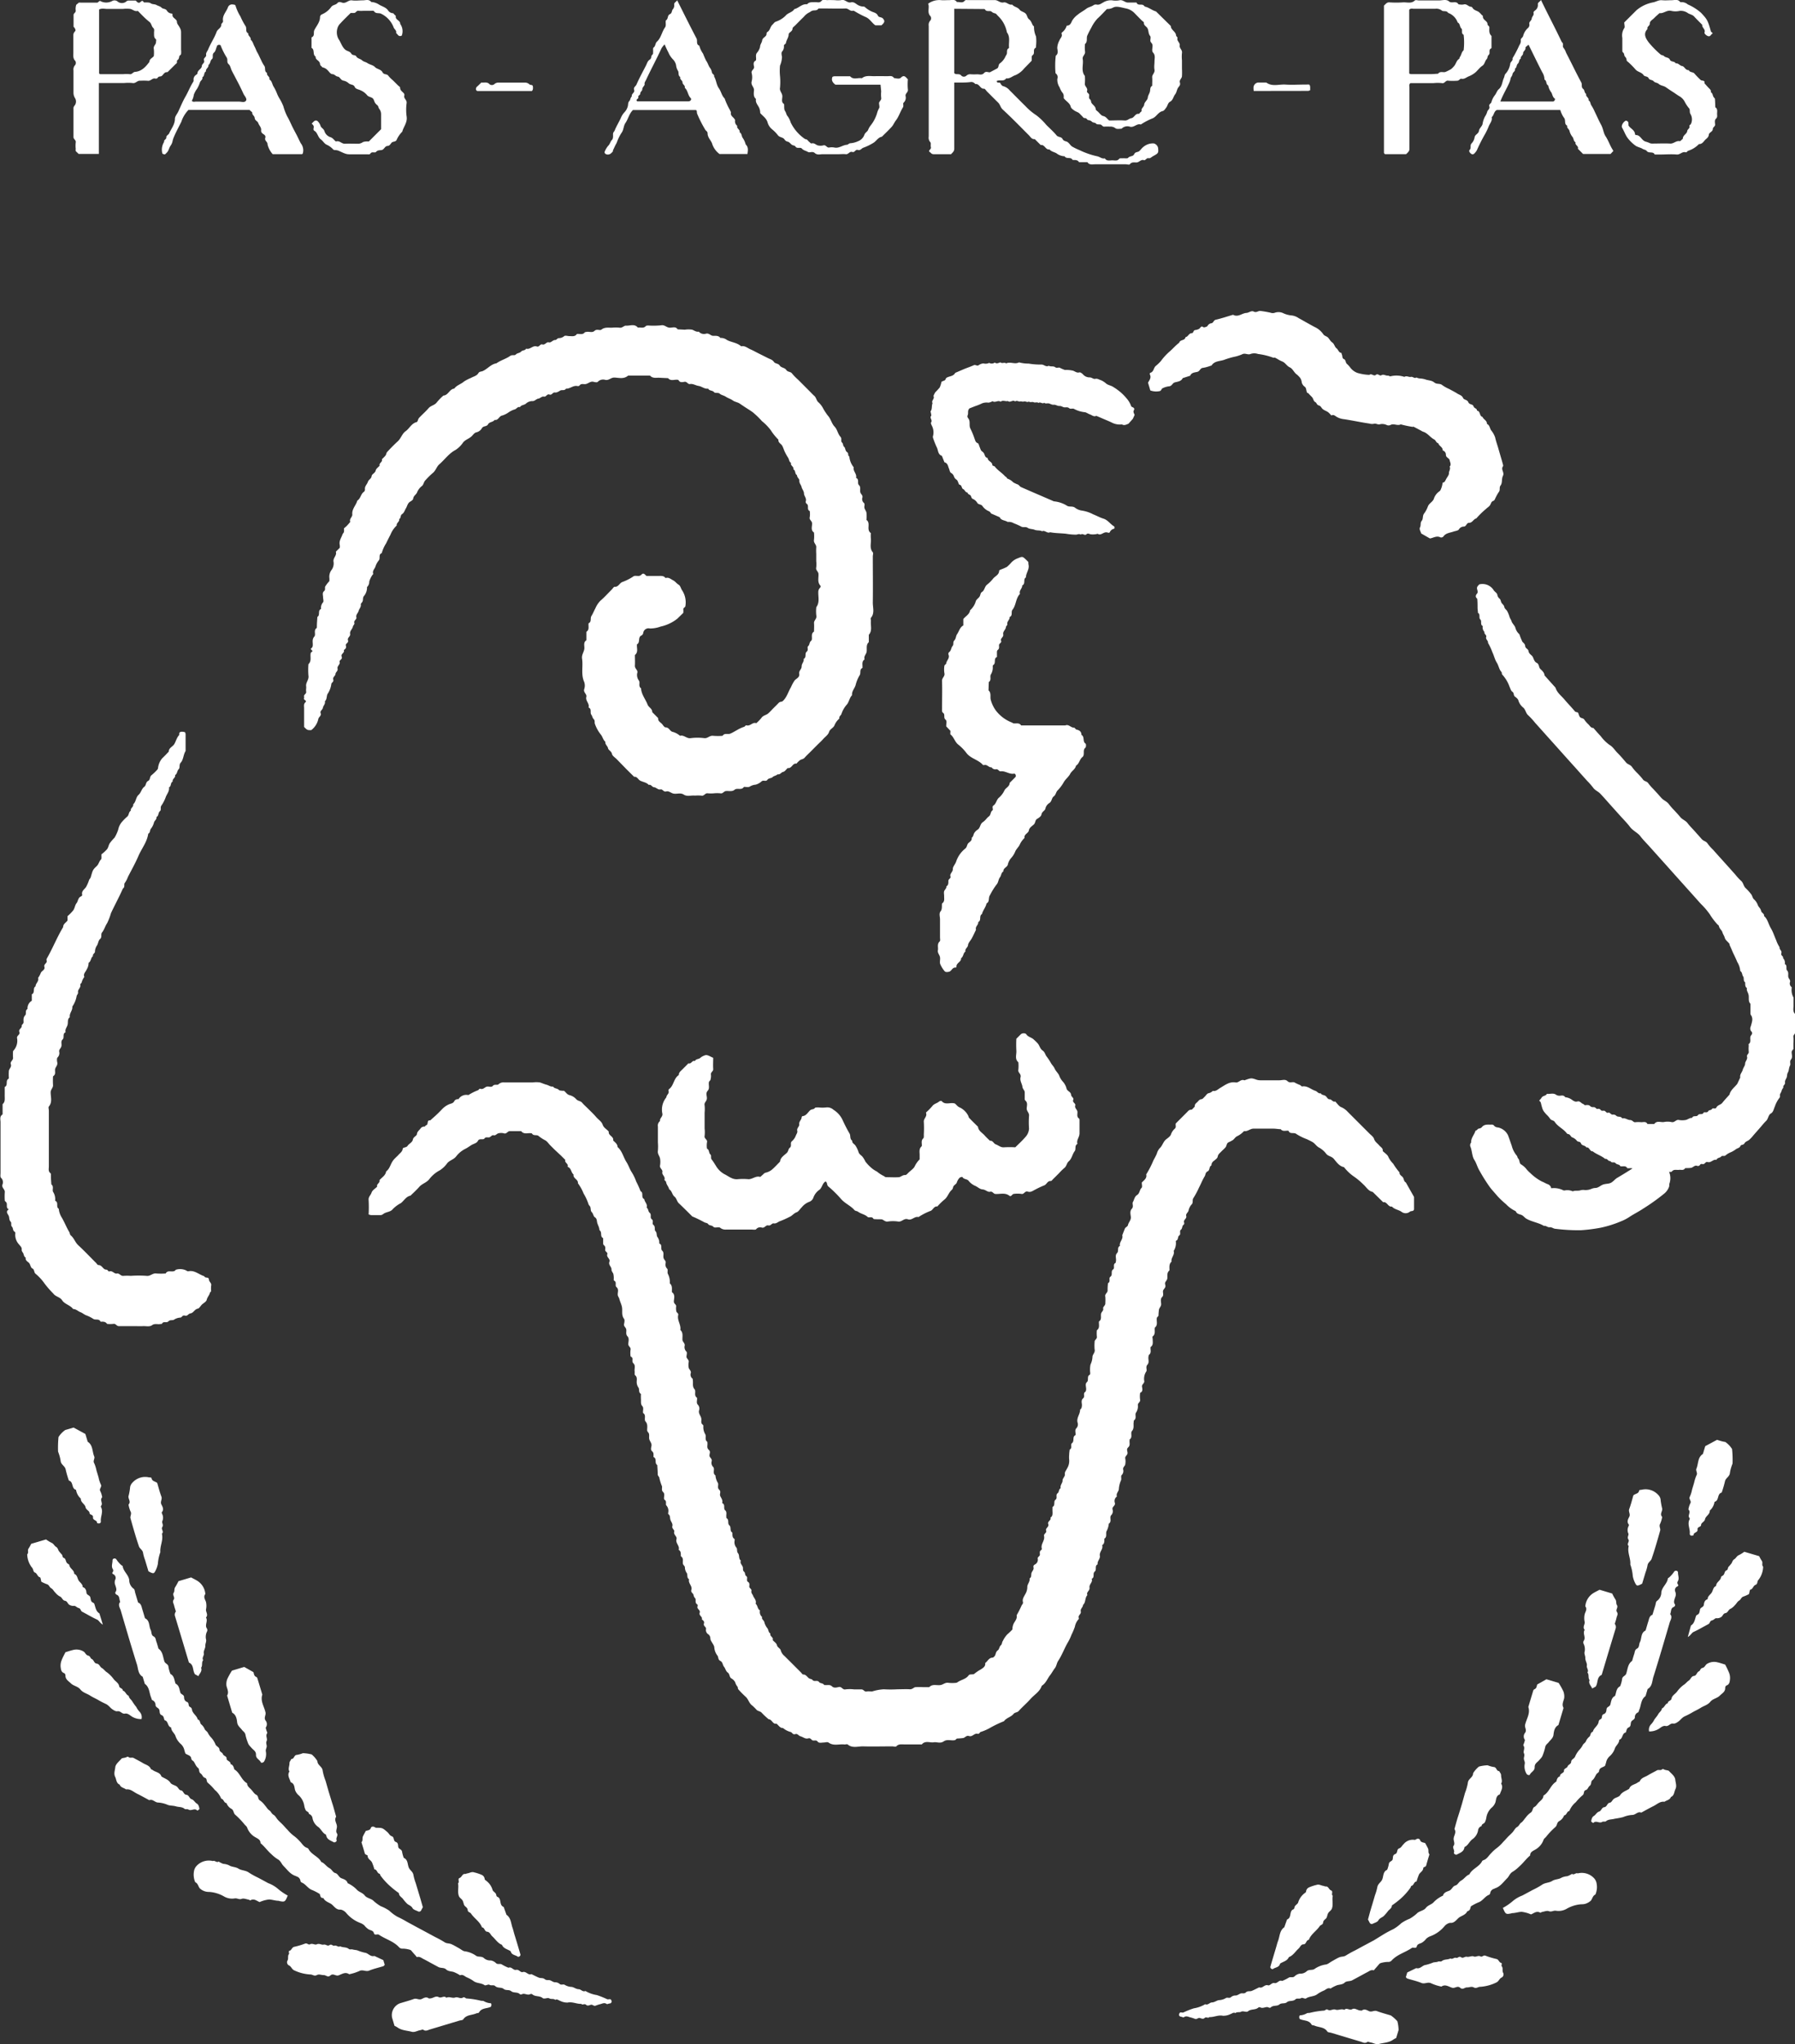 <svg xmlns="http://www.w3.org/2000/svg" viewBox="0 0 408.93 465.55"><rect x="0" y="0" width="408.93" height="465.55" fill="#333333" stroke="none"/><defs><style>.cls-1{fill:#fff;}</style></defs><title>Logo_PasAgroPas_Branco</title><g id="Layer_5" data-name="Layer 5"><path class="cls-1" d="M311.07,222.88c0,5.17,0,10.12,0,15.07,0,.6-.36.83-.73,1.25-1.28,0-2.63,0-4,0-.49,0-.64-.4-1-.6-.07-.41.51-.53.4-1s.08-.92-.13-1.13a1.56,1.56,0,0,1-.36-1.3q0-12.6,0-25.19a1.48,1.48,0,0,1,.42-1.29.91.91,0,0,0,0-.89c-.9-.89-.15-2-.56-2.87a4.27,4.27,0,0,1,2.91-.82c.63.06,1.28,0,1.91,0s1.3-.26,1.74.44c.59-.08,1.27.32,1.77-.29.2-.24.43-.16.65-.16,2.08,0,4.16,0,6.24,0,.71,0,1.16.71,2,.53.64-.15,1.18.68,1.93.49.44.56,1.24.56,1.7,1.17.28.39.9.47,1.32.84s.37,1,.83,1.35.59.87.84,1.33c.08.14.3.26.28.36a5.22,5.22,0,0,0,.46,2.21,9.07,9.07,0,0,1,0,2.15c0,.15,0,.4-.08.44-.73.35-.09,1.24-.66,1.65-.4.29-.14.74-.27,1.32L327,219.66a5.31,5.31,0,0,1-2,1.54c-.71.21-1.27.86-2.1.72-.54.81-1.47.27-2.15.6,0,.65.64.16.83.53s.4.61.66.66a2.92,2.92,0,0,1,1.49,1c.41.39.8.79,1.19,1.19.79.79,1.58,1.59,2.38,2.37a13.55,13.55,0,0,0,2.49,2.08,14.18,14.18,0,0,1,2.23,2.16c.79.8,1.64,1.54,2.35,2.4.38.47,1.07.26,1.36.82s.77.46,1.14.7.64.73,1,1a14.09,14.09,0,0,0,1.79.87,17.78,17.78,0,0,0,4,1.38c.57.11,1.05.63,1.72.47.43.7,1.13.44,1.73.45s1.09.2,1.54-.36c.14-.17.59-.08.9-.11s1,.1,1.13-.11c.38-.46,1.1-.24,1.37-.82s.8-.41,1.14-.69.64-.76,1-1a3.39,3.39,0,0,1,2.32-.77,1.35,1.35,0,0,1,1,1.07c.1,1.16.06,1.16-1.21,1.87-.34.19-.59.53-1,.43s-.68.54-1,.45c-.74-.23-1.1.52-1.73.52s-1.08-.12-1.52.42c-.13.16-.6,0-.92,0-2.32,0-4.64,0-7,0-.61,0-1.3.2-1.72-.48h-1.92c-.35-.6-.94-.47-1.47-.51-.37-.79-1.42-.11-1.81-.84a3.13,3.13,0,0,1-1.7-.56c-.52-.41-1.28-.43-1.75-1-.91.16-1.07-1.16-2-1l-1.36-1.35c-.68.09-.95-.49-1.32-.86-2-2-3.93-4-6-5.9-.49-.46-.55-1.09-1-1.53l-1.19-1.18c-.45-.46-.9-.91-1.36-1.36-.22-.23-.47-.66-.67-.64-.92.07-1.06-1.22-2-1.06a1.14,1.14,0,0,0-1-.47C313.82,222.91,312.54,222.88,311.07,222.88Zm0-16.8v14.38a.65.65,0,0,0,0,.24c0,.06.1.11.15.18.47.22,1.07-.1,1.5.47a.83.83,0,0,0,1.07,0,1.28,1.28,0,0,1,1.07-.35,11.37,11.37,0,0,0,1.43,0c.52,0,1.1.24,1.56-.28s.91-.1,1.36-.19l1.57-.83c.49-.23.26-.86.66-1.17a4.15,4.15,0,0,0,1.11-1.22c.13-.26.25-.52.41-.78.28-.44-.12-1.14.52-1.47.05,0,.07-.14.06-.21-.1-1.14.33-2.35-.48-3.39a6.8,6.8,0,0,0-2-3.72c-.23-.22-.43-.56-.7-.62a1.59,1.59,0,0,1-.8-.39c-.42-.33-1.12.14-1.49-.5-.06-.12-.43-.1-.66-.1Z" transform="translate(-93.67 -204.08)"/><path class="cls-1" d="M414,239.19h-4.82c-.06-.07-.13-.12-.17-.18a.42.42,0,0,1-.05-.22q0-16.75,0-33.44c.42-.36.64-.77,1.24-.73a23.05,23.05,0,0,0,3.11,0c.9-.06,1.88.35,2.7-.44.17-.16.62,0,.94,0,1.51,0,3,0,4.55,0,.77,0,1.67-.33,2.28.22s1.65-.24,2.14.65a3.3,3.3,0,0,0,1.16.06c.73-.25,1.1.51,1.72.51.13,0,.28.15.36.28.31.5.87.59,1.32.85a3.63,3.63,0,0,1,.69.67c.11.11.33.23.32.33-.06.78.74,1,1,1.52.09.2,0,.46.22.63a.67.67,0,0,1,.26.37c0,.68-.15,1.42.49,2v2.4a1,1,0,0,1,0,.24c0,.07,0,.17-.09.19-.67.33-.13,1.11-.52,1.45s-.23.74-.49,1c-.43.44-.41,1.13-1,1.52s-1,1-1.55,1.49a5.79,5.79,0,0,1-1.53.91c-.55.2-1,.71-1.72.54-.26-.06-.51.51-1,.46a15.08,15.08,0,0,1-1.91,0c-.68-.17-.82.7-1.49.54a8.69,8.69,0,0,0-1.91,0H415c-.4.29-.24.72-.24,1.09,0,4.63,0,9.26,0,13.89C414.78,238.43,414.51,238.73,414,239.19Zm.71-18.36a2.29,2.29,0,0,0,.38.13h4.56c.54,0,1.09-.06,1.64-.09.47-.67,1.22-.19,1.74-.43a12.05,12.05,0,0,0,1.19-.6,4.3,4.3,0,0,0,.68-.67c.48-.5.54-1.29,1.18-1.68.1-.06.07-.29.16-.4.37-.48.38-1.16.87-1.56a14.89,14.89,0,0,0,0-3.53c-.67-.32-.14-1.1-.53-1.45s-.25-1.09-.83-1.35a3.55,3.55,0,0,0-2.17-2.18c-.34-.61-1.11-.25-1.44-.54a2,2,0,0,0-1.53-.4c-1.6,0-3.2,0-4.8,0-.37,0-.8-.16-1.1.23Z" transform="translate(-93.67 -204.08)"/><path class="cls-1" d="M116.19,222.88v16.26h-4.61l-.52-.51c-.24-.17-.14-.43-.14-.65a6.92,6.92,0,0,1,0-1.44c.12-.57-.51-.73-.51-1.24,0-2.16,0-4.32,0-6.48a.86.86,0,0,1,.21-.64,1.49,1.49,0,0,0,.15-1.74,2.35,2.35,0,0,1-.36-1.3c0-1.68,0-3.36,0-5a1.51,1.51,0,0,1,.42-1.29.91.91,0,0,0,0-.89c-.6-.59-.44-1.3-.45-2,0-1.28,0-2.56,0-3.84a1.13,1.13,0,0,1,.32-.83c.25-.31.21-.36,0-.81-.07-.13-.27-.24-.27-.36,0-.88,0-1.76,0-2.64,0-.4.55-.52.49-1a3,3,0,0,1,.08-1.16c0-.2.32-.35.49-.52s.12-.12.19-.12a3.65,3.65,0,0,1,.47,0h3.73c.26-.18.48-.44.6-.39a2.81,2.81,0,0,0,2.78,0,1.12,1.12,0,0,1,1.12.07,1.57,1.57,0,0,0,2.13,0,.76.76,0,0,1,.41-.15c.56,0,1.12,0,1.66,0,.25.2.39.51.78.49s.66-.86,1.07-.08c.54.05,1.21-.06,1.58.21s.94.17,1.29.38.9.31,1.18.62.91.19,1.19.65a1.4,1.4,0,0,0,1.15.69s.17.12.16.16c-.2.88,1,1,1,1.77,0,.41.4.78.59,1.18a2.22,2.22,0,0,1,.35,1.06c0,1.36,0,2.72,0,4.08a3.76,3.76,0,0,1,0,.95c0,.21-.37.34-.41.54s-.06.62-.36.82-.1.44-.18.64-.22.23-.33.35l-1.53,1.52c-.11.11-.25.28-.36.28-.7-.06-.85.64-1.31.9-.26.14-.63,0-.82.35a.54.54,0,0,1-.63.19c-.67-.12-1,.66-1.73.51a15.6,15.6,0,0,0-1.68,0c-.65-.06-1,.66-1.72.52a9.46,9.46,0,0,0-1.92,0h-5.72Zm8.88-16.32c-.67.21-1.15-.32-1.72-.45a7.15,7.15,0,0,0-1.67,0h-1.92c-.56,0-1.12,0-1.68,0s-1.26-.2-1.83.14v14.56c.11.08.17.16.24.16h5.27a7.57,7.57,0,0,1,1.43,0c.57.11.74-.48,1.25-.52,1.51-.12,2.43-1.16,3.27-2.28,0-.68.65-.85,1-1.31a7.59,7.59,0,0,0,0-1.65c-.14-.64.46-.95.5-1.48,0-.24.09-.61,0-.69-.55-.41-.42-1-.45-1.51,0-.37.16-.79-.2-1.11s-.39-1-.84-1.35C126.73,208.3,125.92,207.41,125.07,206.56Z" transform="translate(-93.67 -204.08)"/><path class="cls-1" d="M294.27,223.37H284c-.63-.46-1-1-.68-1.79a1.36,1.36,0,0,1,.42-.13c1,0,2.08,0,3.12,0h.24c.08,0,.19,0,.23,0,.78.89,1.8.26,2.69.45.88-.73,1.94-.44,2.93-.47s1.91,0,2.87,0c.54,0,1.14-.18,1.51.42.54.07,1.21.29,1.58-.08.77-.76,1.09-.09,1.59.37a12.8,12.8,0,0,0,0,2.31c.12.66-.62.88-.53,1.49a1.52,1.52,0,0,1-.43,1.51c-.24.21.07.72-.18,1.11-.6.94-.91,2.06-1.58,2.93-.38.49-.59,1.07-1,1.51-.7.77-1.46,1.48-2.2,2.22-.84.14-1.22.92-1.85,1.34a12,12,0,0,1-2.39,1.17c-.41.15-.67.69-1.23.5s-.73.64-1.23.47c-.66-.23-.9.56-1.49.5s-1.12,0-1.68,0c-1.2,0-2.4,0-3.6,0-.6,0-1.26.24-1.81-.26s-1.18,0-1.56-.25-1-.33-1.38-.76-1.11.13-1.49-.5c-.12-.21-.54-.21-.79-.37s-.56-.61-.9-.7a1.14,1.14,0,0,1-.76-.48c-.35-.6-1.13-.45-1.53-1a8.2,8.2,0,0,0-1.34-1.36,3.14,3.14,0,0,1-1-1.51c-.26-1-1.09-1.48-1.69-2.18a2.91,2.91,0,0,0-.3-1.32c-.29-.56-.84-1.12-.66-1.88-.64-.54-.51-1.28-.46-2s-.76-1.15-.53-2a3.86,3.86,0,0,0,0-1.91c-.16-.67.68-.84.54-1.49-.09-.41-.23-1,.3-1.3a.33.33,0,0,0,.15-.18c.1-.52-.17-1.08.18-1.6a3.27,3.27,0,0,0,.74-1.36c0-.58.42-1,.48-1.48.09-.74,1-.82,1-1.52,0-.14.06-.35.16-.4.67-.37.66-1.21,1.18-1.68.24-.22.42-.53.69-.66a5.81,5.81,0,0,0,2.3-1.38c.54-.7,1.55-.75,2-1.52,1-.2,1.74-1.25,2.91-1.09.45-.57,1.1-.45,1.72-.49s1.09.25,1.56-.28.9-.14,1.36-.18,1.12,0,1.68,0a5.24,5.24,0,0,0,1.43,0c.87-.28,1.38.71,2.21.51s1.23.48,1.86.72a2.34,2.34,0,0,0,.86.23c.15,0,.35,0,.44.08a6.21,6.21,0,0,0,1.48,1c.52.28,1.23.31,1.53,1,.22.46.84.26,1.17.67s.43.67,0,1.18l-.36.35H293.1c-.82-.54-1.27-1.53-2.29-1.92a22.36,22.36,0,0,1-2.37-1.25c-.13-.07-.29-.19-.4-.16-.69.21-1.07-.53-1.73-.51-1.68.06-3.36,0-5,0l-1.18,0c-.34.61-1,.33-1.46.53-.27.1-.48.32-.78.44a3.75,3.75,0,0,0-1.07.9c-.69.67-1.36,1.35-2,2-.23.22-.6.47-.6.7,0,.7-.86.86-.88,1.31,0,.73-.5,1.26-.61,1.93,0,.29-.53.37-.47.76a1.65,1.65,0,0,1-.44,1.27c-.19.27-.08.78,0,1.17a5.45,5.45,0,0,1-.45,2,11.9,11.9,0,0,0,0,2.39,14.52,14.52,0,0,1,0,2.64c-.16.8.56,1.24.53,2s-.27,1.29.4,1.74c.06.54-.05,1.19.22,1.58s.27.85.61,1.21a4.72,4.72,0,0,1,.67,1.39,9.57,9.57,0,0,0,3.31,3.8c.49,0,.63.42.93.64s.3.38.59.32c.52-.11.84.26,1.26.44a2.53,2.53,0,0,0,1.42,0c.55-.09.72.59,1.24.51a3.45,3.45,0,0,1,1.2,0c1.06.24,1.88-.57,2.88-.63.22,0,.45-.35.8-.35a5,5,0,0,0,1.73-.46,2.44,2.44,0,0,0,1.42-1.43c.16-.52.64-.69.84-1.1a4.15,4.15,0,0,1,.68-1.16,8.35,8.35,0,0,0,1.34-2.56,5.3,5.3,0,0,1,.49-1.25c.19-.25,0-.77,0-1.17s.61-.67.49-1.24a7.67,7.67,0,0,1,0-1.44Z" transform="translate(-93.67 -204.08)"/><path class="cls-1" d="M336,226.43c0-.42.08-.85-.32-1.28a4.32,4.32,0,0,1-.61-1.17,3.14,3.14,0,0,1-.52-1.95,1.06,1.06,0,0,0-.41-1.26,19.81,19.81,0,0,1,.05-4c.65-.48.4-1.18.34-1.76a3.87,3.87,0,0,1,.5-1.73c.16-.49.72-.85.5-1.47a.31.31,0,0,1,0-.23.52.52,0,0,1,.16-.17,3.08,3.08,0,0,0,1-1.49c.76,0,.95-.52,1.23-1.13a4.8,4.8,0,0,1,1.29-1.38c.57-.49,1.26-.82,1.87-1.29s1.22-.48,1.77-.9a1,1,0,0,1,.67-.09c.6.12,1-.24,1.48-.49a3.32,3.32,0,0,1,2-.49,4.68,4.68,0,0,0,1.67,0c.79-.21,1.26.53,2,.51h1.92c.3.82,1.18.23,1.64.66.11.11.22.26.36.29.88.2,1.56.84,2.43,1.07L360.4,210c0,.91,1.13,1.24,1.2,2.15,0,.19.37.42.33.55-.24.72.62,1.08.5,1.73s.64,1,.51,1.72a8.45,8.45,0,0,0,0,1.67v1.92a15.49,15.49,0,0,1,0,1.67c0,.52-.66.86-.47,1.48s-.23.85-.46,1.25-.3,1-.61,1.41c-.44.54-.48,1.33-1.16,1.69-.52.28-.55.89-.86,1.31s-.51.75-.84.83c-1,.23-1.38,1.22-2.21,1.62a14.49,14.49,0,0,0-2.76,1.44c-.9-.31-1.5.72-2.44.51a1.85,1.85,0,0,0-1.95.45c-.47,0-1.08.13-1.38-.1a1.8,1.8,0,0,0-1.29-.38,8,8,0,0,0-1.2,0c-.48.08-.6-.46-1-.49s-.74,0-.88-.14c-.29-.36-.75-.22-1-.49a1.26,1.26,0,0,0-.82-.36c-.26,0-.37-.49-.76-.46s-.51-.33-.74-.53-.43-.48-.68-.66-.69-.31-1-.53-.75-.52-.82-.84C337.39,227.51,336.52,227.15,336,226.43Zm10.34,5.09c1.15,0,2.36-.08,3.54,0,.64.06,1-.44,1.49-.51.72-.09.89-1.12,1.74-1,.1,0,.22-.2.33-.32s.33-.26.31-.34c-.15-.62.53-.87.59-1.46s.76-1,.81-1.55.43-1,.51-1.48,0-.95.5-1.24c0-.64.05-1.28,0-1.92s.64-1,.52-1.72,0-1.29,0-1.92.26-1.37-.32-2c-.42-.48,0-1.23-.16-1.84-.06-.27-.39-.49-.45-.77s.15-.93-.05-1.16c-.44-.53-.33-1.17-.58-1.7s-.89-.65-.85-1.34c0-.16-.31-.34-.48-.5-.51-.51-1-1-1.52-1.54a3.81,3.81,0,0,0-2.15-1.22c-1.13-.24-2.15-.59-2.89-.17a2.74,2.74,0,0,1-1.38.31c-.69.71-1.39,1.49-2.16,2.18a8.48,8.48,0,0,0-1.4,2.07,20,20,0,0,0-.91,1.79c-.27.56.14,1.4-.53,1.93a7.84,7.84,0,0,0,0,1.68c.15.7-.63,1.05-.52,1.72.23,1.29-.45,2.69.49,3.88a10.46,10.46,0,0,1,0,1.68c-.12.69.73,1,.5,1.73-.12.37.32.5.44.77s-.16.81.19,1.11.23.58.36.81c.31.52.95.8,1,1.52,0,.18.31.34.48.51.41.37.77.94,1.24,1C345.69,230.67,345.89,231.19,346.37,231.52Z" transform="translate(-93.67 -204.08)"/><path class="cls-1" d="M449.13,229.13H434.69c-.71.31-.64,1.2-1.19,1.64.19.84-.43,1.42-.69,2.12a14,14,0,0,1-.86,1.79,38.74,38.74,0,0,0-1.81,3.58,2.74,2.74,0,0,1-.55.73.53.53,0,0,1-.81.08c-.32-.23-.52-.65-.31-.84.46-.42,0-1.06.47-1.51a2.6,2.6,0,0,0,.67-1.38c.12-.67.92-.78,1-1.51.08-.54.73-1,.82-1.55a5.17,5.17,0,0,1,.57-1.7,3.64,3.64,0,0,0,.47-1c.09-.46.68-.68.5-1.24s.38-.64.47-1a4.27,4.27,0,0,1,.79-1.58c.33-.43.48-1,.84-1.32.86-.71.81-1.77,1.22-2.64.15-.32.12-.72.44-1a4.41,4.41,0,0,0,1-2.21c.06-.48.68-.68.51-1.23a25.24,25.24,0,0,0,1.57-3,1.69,1.69,0,0,0,.33-1.06c-.1-.48.4-.61.52-1a3.6,3.6,0,0,1,1-1.75,1,1,0,0,0,.42-1c-.12-.53.48-.72.54-1.23s.54-.73.42-1.25c-.06-.28.14-.44.32-.59a1.49,1.49,0,0,0,.66-1.41c-.05-.45.48-.58.71-1,1.54,3.24,3.22,6.36,4.73,9.58.52.32.09,1,.37,1.27a4.15,4.15,0,0,1,.63,1.19c1.17,2.23,2.24,4.52,3.44,6.73.28.5-.09,1.09.46,1.51.34.25.23.89.68,1.14-.19.62.71.85.53,1.46.48.24.38.8.66,1.17a8.55,8.55,0,0,1,.73,1.37c.49,1,.92,2,1.46,3s.52,1.87,1.06,2.68.85,1.73,1.32,2.57l.42.72-.64.69h-6.26l-1.19-1.2c.26-.63-.75-.83-.51-1.46-.49-.24-.41-.8-.67-1.17a3.6,3.6,0,0,1-.71-1.37c-.07-.49-.7-.69-.52-1.24-.8-.37-.25-1.29-.78-1.85A5.84,5.84,0,0,1,449.13,229.13Zm-7.23-14.87c-.29.27-.74.53-.71.7.11.58-.53.74-.53,1.25s-.64.67-.52,1.21c-.48.23-.32.84-.68,1.16s-.2.91-.67,1.15c.19.56-.47.75-.54,1.22s-.37.65-.44,1a4.1,4.1,0,0,1-.34,1.06c-.62,1.38-1.42,2.67-2,4.19h12c.28,0,.59-.52.39-.67-.49-.35-.52-.93-.76-1.38a3.58,3.58,0,0,1-.72-1.61c-.58-.25-.27-1.07-.85-1.32a3.26,3.26,0,0,0-.52-1.7C443.94,218.45,442.93,216.35,441.9,214.26Z" transform="translate(-93.67 -204.08)"/><path class="cls-1" d="M162.64,239.07c-.06.05-.13.12-.19.12h-6.66a5.21,5.21,0,0,1-1.17-2.2c.06-.62-.73-.83-.52-1.49s-.43-.79-.73-1.12a.75.75,0,0,1-.21-.64c.07-.66-.47-1.08-.66-1.65-.13-.41-.75-.55-.8-1.11s-.59-.68-.56-1.22c0-.16-.31-.33-.48-.5s-.11-.13-.18-.14a3.85,3.85,0,0,0-.48,0H136.6a7.07,7.07,0,0,0-1.63,2.72c-.56,1.12-1.17,2.23-1.66,3.39a4.52,4.52,0,0,0-.34,1.06,2.75,2.75,0,0,1-.46,1c-.34.5-.4,1.14-.86,1.57-.11.11-.22.23-.34.34s-.63-.06-.65-.17a3.34,3.34,0,0,1,.41-2.65c-.12-.47.53-.56.49-1s.5-.59.65-.93c.48-1.08,1.3-2,1.31-3.32,0-.53.48-1.06.74-1.59.54-1.14,1-2.31,1.63-3.4s1.08-2.28,1.76-3.36a.66.66,0,0,0,.13-.41,1.22,1.22,0,0,1,.55-1.23c.12-.1.32-.22.32-.33,0-.81,1-1,1-1.73.06-.49.72-.68.5-1.24s.57-.74.48-1.24.29-.84.46-1.25c.55-1.38,1.42-2.61,1.92-4,.24-.67,1.11-.88,1.08-1.72,0-.21.45-.41.39-.79-.21-1.25.77-2.08,1.13-3.13a1,1,0,0,1,1.18-.59c.24,0,.5.06.55.3a10.24,10.24,0,0,0,1.11,2.42,14.51,14.51,0,0,0,1.15,2.17c.36.5-.13,1.32.63,1.66-.12.6.69.84.55,1.45.49.41.58,1,.88,1.56s.41,1,.66,1.4.52,1.07.79,1.59a8.54,8.54,0,0,0,.74,1.37c.42.5-.06,1.31.67,1.65-.21.62.73.84.51,1.47.58.34.62,1,.91,1.55a9.36,9.36,0,0,1,.8,1.58,7.54,7.54,0,0,0,.7,1.39,11.25,11.25,0,0,1,.78,1.6,12.6,12.6,0,0,0,.87,2.28c.37.64.68,1.31,1,2s.74,1.46,1.12,2.18.63,1.33,1,2A2.54,2.54,0,0,1,162.64,239.07Zm-25.25-12c.27.29.61.15.91.15,3.27,0,6.54,0,9.81,0,.54,0,1.23.28,1.58-.18s-.32-1.1-.55-1.59c-.4-.87-.81-1.74-1.26-2.59-.25-.46-.48-.92-.72-1.38s-.5-.91-.72-1.38-.3-1.08-.66-1.38c-.54-.45-.15-1-.45-1.51a16,16,0,0,1-1.39-2.77c0-.1-.26-.16-.4-.16a1.08,1.08,0,0,0-.4.17s0,.14-.07.21c-.2.48-.28,1.1-.64,1.39-.55.45-.05,1.12-.48,1.49s-.3,1-.8,1.35c.13.6-.69.84-.55,1.45-.56.26-.26,1.08-.84,1.33.16.55-.43.76-.55,1.21a7.12,7.12,0,0,1-.64,1.41,5.35,5.35,0,0,0-.74,1.36A3.86,3.86,0,0,1,137.39,227Z" transform="translate(-93.67 -204.08)"/><path class="cls-1" d="M247.94,204.14c1.47,2.93,2.9,5.83,4.41,8.7.28.54-.17,1.35.64,1.65a5.28,5.28,0,0,0,.85,1.81,16.87,16.87,0,0,0,.71,1.62c.37.49.49,1.08.84,1.58a2.35,2.35,0,0,1,.46,1c0,.44.63.53.5,1,.51.84.52,1.89,1.08,2.67s.64,1.69,1.32,2.33a15.52,15.52,0,0,0,1.2,2.62c.07.21.26.43.23.62-.1.58.29.85.61,1.19.15.17.35.38.34.57a1.28,1.28,0,0,0,.5,1.24c-.22.63.73.84.52,1.46.48.24.46.78.65,1.18a4.79,4.79,0,0,1,.75,1.6c.67.63.51,1.38.4,2.18h-6.36a4.69,4.69,0,0,1-1.72-2.47c-.32-.74-1-1.34-1-2.24,0-.4-.3-.52-.49-.76a27.69,27.69,0,0,1-1.91-3.76,5.2,5.2,0,0,1-.07-.64c-.11-.08-.17-.15-.24-.15H237.86c-.86.84-1.06,2-1.69,2.93-.49.7-.38,1.58-.91,2.27a10.14,10.14,0,0,0-1,2,3.89,3.89,0,0,1-.17.41c-.31.51-.52,1.07-.79,1.59,0,.07,0,.17,0,.22-.37.43-.74.83-1.4.69-.32-.06-.61-.37-.47-.63a4.88,4.88,0,0,1,.79-1.33c.42-.4.51-1,.85-1.33s.25-.89.26-1.34.26-.54.37-.81c.4-1,.93-1.85,1.38-2.79a4.25,4.25,0,0,1,.83-1.35,3.15,3.15,0,0,0,.77-1.34c.13-.43,0-.88.4-1.29.23-.22.18-.73.54-1-.19-.61.73-.84.52-1.46s.34-.83.52-1.22c.65-1.49,1.44-2.92,2.18-4.37.24-.47.34-1,.85-1.33s.21-.89.66-1.18c.13-.08.09-.43.11-.66s-.07-.79.09-.9c.51-.34.36-1,.81-1.38.95-.87,1.09-2.27,1.87-3.29a1.41,1.41,0,0,0,.11-.67c0-.31-.07-.79.09-.9.51-.34.25-1.09.83-1.36s.4-.83.7-1.13a1.34,1.34,0,0,0,.3-1.08C247.23,204.63,247.73,204.52,247.94,204.14Zm-2.85,10.06a4.1,4.1,0,0,0-.72.88c-1.1,2.41-2.38,4.75-3.5,7.16-.16.35-.42.64-.35,1s-.57.69-.53,1.24c0,.28-.5.52-.47,1,0,.23-.55.37-.43.75s-.72.46-.27.93h11.71c.45,0,.77-.46.48-.75-.67-.67-.61-1.72-1.34-2.33.17-.55-.52-.75-.51-1.22s-.69-.68-.5-1.23c-.6-.34-.27-1.06-.54-1.43a3,3,0,0,1-.43-1.28,2.64,2.64,0,0,0-.74-1.35,4.89,4.89,0,0,1-1-1.53A20.76,20.76,0,0,1,245.09,214.2Z" transform="translate(-93.67 -204.08)"/><path class="cls-1" d="M164.68,232.23c.2-.2.36-.38.55-.54a.6.6,0,0,1,.82,0,2.68,2.68,0,0,1,.68,1.16c.2.41.69.57.85,1.09a2.1,2.1,0,0,0,1.42,1.4,1.65,1.65,0,0,1,.57.37c.24.2.53.63.69.58.79-.24,1.25.57,2,.53,1-.05,2.08,0,3.11,0a2.07,2.07,0,0,0,1-.39,3.27,3.27,0,0,1,1.32-.12l2.8-2.8c0-1,0-2.23,0-3.42a2,2,0,0,0-.46-1.27c-.14-.21-.15-.57-.4-.78a2.41,2.41,0,0,1-.5-.51c-.16-.25-.22-.55-.36-.81-.31-.6-1.11-.46-1.5-1a3.85,3.85,0,0,0-1.46-1.07c-.45-.24-1.1-.24-1.35-.81s-.95-.41-1.36-.8a2.46,2.46,0,0,0-1.17-.59c-.66-.1-.82-.88-1.29-.92s-.74-.54-1.22-.56-.75-.54-1.08-.86a2.19,2.19,0,0,0-1.16-.68c-.13,0-.22-.24-.35-.32-.3-.21-.22-.56-.35-.82a2,2,0,0,0-.49-.51c-.24-.22-.47-.43-.4-.8-.78-.44-.14-1.57-.95-2v-2.39c.82-.31.37-1.12.65-1.66.5-1,1.32-1.84,1.29-3.06a.77.77,0,0,1,.43-.52,5,5,0,0,0,2.15-1.73c.38-.46,1-.4,1.36-.82s.79-.21,1.12-.11c.87.25,1.38-.65,2.21-.53s1.6,0,2.4,0,1.44-.33,2,.38a3.54,3.54,0,0,1,1.7.54c.68.45,1.55.61,2.09,1.31a1.4,1.4,0,0,0,1.15.7c.11,0,.23.21.34.32s.32.25.31.35c-.17.87,1.06.95,1,1.76a2.84,2.84,0,0,1,.37,2.63c0,.07-.26.15-.4.14-.46,0-.59-.48-.91-.69.18-.55-.35-.82-.53-1.22a5.7,5.7,0,0,0-2.81-3.14c-.54-.32-1.28.07-1.69-.62-.09-.15-.59-.07-.9-.08h-1.43a8,8,0,0,1-1.2,0c-.48-.08-.59.5-1,.49h-.78c-.76.76-1.57,1.52-2.32,2.35a2.52,2.52,0,0,0-.75,1.34,3.16,3.16,0,0,0,.31,2.26c.55.78.77,1.8,1.57,2.45.41.33,1,.32,1.32.85s.91.21,1.16.67.93.52,1.31.87.82.35,1.2.62c.53.36,1.34.47,1.74.92s1.36.5,1.7,1.16,1,.31,1.35.83a6.93,6.93,0,0,0,1,1l1.19,1.18c.17.17.49.35.48.51,0,.69.56.9.87,1.33a.58.58,0,0,1,.1.43c-.24.7.6,1,.52,1.72a11.56,11.56,0,0,0,0,3.11c.21,1.35-.7,2.29-1,3.44A6.09,6.09,0,0,0,184,236c-.28.45-.87.24-1.18.65s-.43.64-.92.68-.67.63-1.08.85-1-.05-1.49.5c-.24.3-.94-.15-1.26.36-.16.25-.42.19-.64.19h-3.6c-1.25,0-1.25,0-3-.81a2.36,2.36,0,0,0-.66-.15c-.22,0-.47,0-.63-.19A4.4,4.4,0,0,0,168,237c-.47-.28-.77-.82-1.21-1.15-.73-.52-.74-1.55-1.52-2-.26-.15-.18-.43-.15-.65C165.24,232.73,164.94,232.49,164.68,232.23Z" transform="translate(-93.67 -204.08)"/><path class="cls-1" d="M464.67,232.66c.43.73,1.42,1,1.49,2,0,.06.11.17.17.17,1.11,0,1.29,1.24,2.26,1.51s.92.44,1.49.44c1.36,0,2.72-.07,4.07,0,.82.06,1.38-.73,2.21-.54.14,0,.35-.27.53-.42s.16-.12.16-.17c0-.8.94-1.06,1-1.73.06-.44.59-.55.51-1s.25-.39.32-.59a2.43,2.43,0,0,0-.06-2.23c-.32-.46-.07-.95-.32-1.31a7.79,7.79,0,0,1-1-1.49,3.12,3.12,0,0,0-1.32-1.35c-.52-.32-1-.68-1.51-1s-1-.66-1.49-1-1.17-.36-1.59-.73-.87-.26-1.2-.64-.91-.2-1.14-.69-.9-.32-1.14-.69c-.46-.7-1.37-.7-1.87-1.33a19.93,19.93,0,0,0-1.51-1.54c-.17-.17-.46-.32-.49-.51a1.14,1.14,0,0,0-.35-.82c-.28-.26-.1-.75-.51-1-.12-.08-.12-.42-.12-.64,0-.88,0-1.76,0-2.64a3.07,3.07,0,0,1,.44-2.23c.2-.23,0-.77,0-1.3l2.8-2.79a8.22,8.22,0,0,1,3.82-1.79c.65-.13,1.22-.56,2-.48s1.44,0,2.16,0,1.45-.32,2,.45a2.19,2.19,0,0,1,1.7.51A11.53,11.53,0,0,1,481.2,207c1.35,1.45,1.53,1.67,2.21,4.13,0,.2.29.34.45.51-.07.06-.12.13-.18.17-.25.18-.35.56-.74.53s-1.06-.57-.95-.87c.27-.76-.64-1.08-.52-1.73-.61-.63-1.24-1.23-1.83-1.88-.37-.42-.93-.5-1.38-.75a2.76,2.76,0,0,0-1.93-.55,4.39,4.39,0,0,1-1.91,0c-1-.26-1.74.64-2.69.51-.4.37-.83.72-1.21,1.12s-1,.66-1,1.25-.72.67-.51,1.23c-1.09,1.12-.38,2.2.27,3.08a21.66,21.66,0,0,0,2.69,2.73c.2.19.61.17.79.37.38.41,1.09.25,1.34.83s1.07.27,1.33.85c.6-.14.88.5,1.45.59s.74,1,1.52.93c.24.59,1,.35,1.34.84a19.08,19.08,0,0,0,1.33,1.37c.27.31,1.09,0,.9.78.32.35.62.71.95,1.05s.6.52.5,1c.49.23.39.81.68,1.16.1.12.25.24.26.37.05.63.06,1.26.08,1.89.6.37.4,1,.41,1.5,0,.38.12.78-.25,1.1s-.23.9-.2,1.34-.51.57-.52,1c0,.63-.86.79-.91,1.29-.06.68-.59.9-.93,1.3s-.68.89-1.32.85a5.84,5.84,0,0,1-2.48,1.54c-.2.08-.28.42-.58.33-.75-.22-1.21.57-2,.51-1.27-.11-2.55,0-3.83,0l-1.19,0c-.36-.8-1.36-.16-1.84-.83-.17-.24-.65-.27-1-.5s-1.15-.38-1.6-.73a8.41,8.41,0,0,1-1.85-1.87c-.44-.66-.71-1.45-1.13-2.16-.26-.44.19-1.24.74-1.57.23-.13.65.12.68.42S464.67,232.42,464.67,232.66Z" transform="translate(-93.67 -204.08)"/><path class="cls-1" d="M203.33,222.87c.68.09,1.32-.21,1.86.39a.86.86,0,0,0,1.08,0,1.41,1.41,0,0,1,1.06-.37c2,0,4,0,6,0a1.54,1.54,0,0,1,1,.44c.21.16.65,0,.73.39a2.18,2.18,0,0,1,0,.72.77.77,0,0,1-.23.37s-.16,0-.24,0h-12a.43.43,0,0,1-.49-.37.76.76,0,0,1,.09-.44,1.51,1.51,0,0,1,.33-.34Z" transform="translate(-93.67 -204.08)"/><path class="cls-1" d="M379.29,224.8a4.84,4.84,0,0,1-.05-.86,1.21,1.21,0,0,1,1-1.06h1.91c1.37,1,2.91.36,4.37.46s2.87,0,4.31,0c1.06,0,1.11-.08,1.22.16a1.23,1.23,0,0,1,.1.43c0,.23,0,.46,0,.68a1.28,1.28,0,0,1-.44.17Z" transform="translate(-93.67 -204.08)"/><path class="cls-1" d="M353.79,473.4c.55-.55,1.22-1,1-1.84a21,21,0,0,0,1.63-3.16c.27-.53.56-1,.8-1.59a3.23,3.23,0,0,1,.6-1.17c.68-.58.81-1.5,1.49-2.05.44-.35,1-.72,1.14-1.19a3.12,3.12,0,0,1,.91-1.31c.32-.35.05-.77.18-1.15l2.53-2.53c.27-.27.48-.61,1-.59.17,0,.36-.27.52-.43s.27-.25.26-.37c0-.49.33-.69.6-.95s.46-.61.94-.65c.26,0,.49-.34.72-.55s.53-.73.86-.8a1.86,1.86,0,0,0,1-.54c.7.16,1.11-.33,1.65-.65,1.08-.63,2.13-1.51,3.55-1.27.72.12,1.18-.84,2-.48,1.55-.56,1.55-.56,2.78-.14a2.73,2.73,0,0,0,.9.13c1.44,0,2.88,0,4.32,0,.61,0,1.3-.3,1.82.2s1.08.1,1.57.28a9.59,9.59,0,0,0,1.21.57c.2.05.4.38.56.35,1.18-.2,2,.68,3,1,.44.13.67.7,1.22.55.23.47.82.35,1.16.67s.45.72.9.71.68.7,1.24.49c.45.45.83,1.09,1.38,1.3a4.24,4.24,0,0,1,1.48,1.07l4.92,4.92c.38.39.92.75,1.07,1.23.21.68.77,1,1.14,1.45s.94.65.84,1.33c.45.45,1.12.83,1.3,1.38a5.26,5.26,0,0,0,1.07,1.48,15.38,15.38,0,0,0,1.45,2c-.05.58.49.76.76,1.12s.2.93.68,1.16l1.87,3.31c0,.23,0,.46,0,.69v2.13c-.12.54-.65.29-.95.54a1.53,1.53,0,0,1-1.93,0c-.68-.46-1.58-.52-2.15-1.17-.92.15-1.08-1.16-2-1-.05,0-.11-.1-.17-.16l-2.22-2.18c-1-.18-1.46-1.13-2.16-1.73a15.42,15.42,0,0,0-2.32-1.91,10.46,10.46,0,0,1-2.06-2c-1.1-.22-1.68-1.14-2.32-1.89-.49-.58-1.25-.57-1.72-1.14a5.18,5.18,0,0,0-1.57-1.39c-.68-.33-1-1-1.61-1.32-.38-.23-.8-.4-1.19-.61a12.23,12.23,0,0,1-2.38-1.16c-.58-.52-1.53.12-1.85-.78-.6-.08-1.29.26-1.78-.36-.54,0-1.08-.11-1.63-.12-1.51,0-3,0-4.55,0-.8,0-1.37.71-2.17.56a5.38,5.38,0,0,1-1.66,1.21c-.34.19-.55.58-.87.82a6.53,6.53,0,0,1-1,.52c-.48.24-.4.81-.69,1.15s-.69.67-1,1-.69.56-.78,1.13c-.07.38-.58.71-.93,1a1.21,1.21,0,0,0-.5,1c-.59.25-.29,1.05-.85,1.33s-.46.77-.69,1.15c-.51.82-.85,1.73-1.3,2.58a17.61,17.61,0,0,1-1.26,2.35c-.35.48.05,1.07-.46,1.52a3,3,0,0,0-.66,1.38c-.13.44-.67.68-.51,1.24s-.74.84-.48,1.48c.05.12,0,.38-.08.43-.46.27-.27.89-.67,1.18s.07,1-.35,1.28-.18.94-.66,1.18c-.07,0-.15.12-.14.17a3.27,3.27,0,0,1-.49,2.2c.29.91-.67,1.56-.48,2.44-.64.54-.46,1.28-.48,2-.59.46-.46,1.11-.48,1.73s-.69.84-.49,1.48-.19.84-.43,1.26.21,1.12-.25,1.56-.27,1.06-.24,1.58-.35.83-.49,1.25a12.39,12.39,0,0,0-.12,1.39c0,.2-.33.36-.37.56-.14.74.31,1.6-.46,2.21-.14.66.24,1.44-.49,2-.12.09,0,.46,0,.7,0,.61.18,1.29-.48,1.72-.09.6.27,1.28-.36,1.78-.09.07-.09.28-.12.42-.11.61.25,1.29-.24,1.82s0,1.18-.27,1.56a3,3,0,0,0-.44,2.22c0,.52-.6.68-.52,1.25.07.42.23,1-.28,1.3-.07,0-.16.12-.16.17a5.78,5.78,0,0,0,0,1.44c.13.58-.53.74-.51,1.25a2.52,2.52,0,0,1-.43,1.75c-.3.43.23,1.25-.43,1.73-.09.07-.07.29-.09.44-.11.66.17,1.35-.39,2-.41.48.23,1.43-.54,1.92,0,0,0,.15,0,.23-.08.52.2,1.09-.31,1.56s-.12.9-.16,1.36-.65.67-.51,1.24a3.45,3.45,0,0,1,0,1.2c0,.45-.59.68-.49,1.24a1.31,1.31,0,0,1-.35,1.3c-.21.21,0,.77-.12,1.14a6,6,0,0,0-.51,2c0,.57-.69,1-.44,1.72a1.26,1.26,0,0,0-.46,1.48c.17.65-.72.82-.53,1.49a1.28,1.28,0,0,1-.32,1.3c-.46.5.24,1.43-.54,1.93a4.34,4.34,0,0,1-.51,1.7c-.24.52.19,1.28-.5,1.71,0,.55.07,1.12-.5,1.48.31.9-.7,1.5-.52,2.45.12.62-.64,1.19-.51,1.92-.75.33-.13,1.2-.67,1.65s.09,1.31-.69,1.63c.34.77-.61,1.23-.49,2s-.82,1-.48,1.72c-.62.62-.32,1.63-1,2.24,0,.56-.65.84-.51,1.49s-.7.85-.45,1.48c0,.07,0,.19,0,.23a3.41,3.41,0,0,0-.9,1.78,16.14,16.14,0,0,1-.78,1.84,10.31,10.31,0,0,1-.87,1.8c-.77,1.36-1.3,2.84-2.17,4.15-.31.48-.37,1.16-.72,1.61s-.65,1-1,1.49c-.7.83-1,1.93-2,2.54-.44,1.35-1.67,2-2.56,3s-1.83,1.78-2.69,2.74c-.34.38-.87.29-1.17.66-.59.74-1.63.88-2.19,1.67a25.07,25.07,0,0,0-3,1.42,10.63,10.63,0,0,1-2.23,1c-.26,0-.38.56-.76.45-.76-.22-1.19.78-2,.5-.51-.19-.83.32-1.24.45a12.78,12.78,0,0,1-1.4.12c-.2,0-.35.32-.56.37-.83.19-1.7-.28-2.53.28s-1.54.09-2.31.22-1.92-.46-2.68.47h-4.08c-.61,0-1.24-.12-1.74.45-.14.16-.62,0-.94,0-2.24,0-4.48.06-6.71,0-1.14,0-2.37.46-3.42-.43-.14-.12-.47,0-.71,0-1.21-.16-2.5.41-3.66-.44-.26-.19-.78,0-1.18,0s-1,.21-1.33-.25-.94,0-1.29-.35-.47-.44-.82-.35c-.68.19-1.15-.3-1.72-.46s-.68-.69-1.24-.51-.66-.32-1-.47a4.44,4.44,0,0,1-1.78-.91c-.75,0-1-.64-1.5-1-.87.2-1-1-1.77-1a16.31,16.31,0,0,1-1.55-1.44c-.33-.4-.83-.38-1.17-.67a12.11,12.11,0,0,0-1-1c-.75-.51-.89-1.44-1.51-2s-1.16-1.12-1.69-1.71c-.14-.14-.06-.49-.2-.62a2.77,2.77,0,0,1-.52-1,2.18,2.18,0,0,0-.83-.85c-.55-.31-.36-1-.84-1.34s-.53-.92-.86-1.32-.29-1.07-.84-1.34-.4-.79-.64-1.18a3.47,3.47,0,0,1-.74-1.86c0-.46-.42-.93-.65-1.39a1.44,1.44,0,0,1-.25-.61,1.18,1.18,0,0,0-.43-1,1.14,1.14,0,0,1-.56-1.2c.11-.51-.66-.68-.48-1.25s-.21-.71-.47-1c.22-.61-.73-.82-.49-1.48s-.74-.84-.48-1.48c.05-.12,0-.39-.07-.43-.66-.34-.16-1.11-.53-1.46s-.23-.74-.49-1-.44-.49-.33-.83c.3-.91-.8-1.53-.51-2.43-.61-.34-.26-1.07-.55-1.44a2.26,2.26,0,0,1-.41-1.29c0-.27-.38-.49-.44-.77-.13-.58.23-1.29-.47-1.73-.06-.53.1-1.13-.51-1.47.32-.9-.78-1.51-.49-2.44.19-.63-.76-1-.51-1.73.11-.35-.6-.68-.44-1.23s-.32-1-.45-1.49,0-.93-.47-1.26c-.08,0,0-.29,0-.45a1.83,1.83,0,0,0-.44-1.51c-.26-.26.16-.94-.38-1.27a.36.36,0,0,1-.14-.18c-.1-.53.25-1.15-.21-1.59s-.19-.89-.27-1.33a10.44,10.44,0,0,1-.6-1.92c0-.22-.37-.44-.37-.8,0-.71-.07-1.41-.1-2.11-.72-.41,0-1.48-.85-1.81-.06-.45.14-.92-.32-1.32s-.17-.91-.14-1.36-.3-.84-.47-1.26,0-1-.12-1.39c-.07-.26-.38-.43-.41-.79,0-.68.19-1.36-.37-2-.41-.48.24-1.43-.55-1.92-.11-.53.21-1.17-.19-1.59s-.26-1-.3-1.56a12,12,0,0,1,0-1.2c-.61-.33-.29-1-.56-1.43a2.22,2.22,0,0,1-.41-1.29c0-.52.18-1.09-.37-1.54-.17-.13-.06-.59-.1-.9-.09-.6.26-1.3-.27-1.8s.1-1.14-.5-1.48c-.06,0-.16-.11-.16-.17a5.71,5.71,0,0,1,0-1.43c.13-.57-.47-.76-.51-1.24s.3-1.32-.18-1.83-.2-1.05-.29-1.57-.62-.69-.5-1.25c.09-.38.18-.92,0-1.17-.66-.85-.3-1.81-.48-2.7-.13-.64-.45-1.25-.61-1.9-.06-.26-.3-.48-.34-.82-.08-.6.32-1.27-.29-1.8-.44-.37.14-1.14-.52-1.46a.25.25,0,0,1-.12-.19,4.28,4.28,0,0,0-.09-1.4c-.15-.34-.43-.6-.41-1,0-.61-.74-1-.48-1.72s-.71-1-.48-1.72c.16-.46-.51-.56-.48-1s.1-.79-.31-1.07a.6.6,0,0,1-.15-.41c0-.4,0-.8,0-1.19-.81-.36-.14-1.41-.85-1.81,0-.71-.46-1.27-.55-1.93-.06-.41-.11-.78-.47-1s-.39-.85-.7-1.15-.24-.71-.32-1.08-.37-.49-.45-.77a11.47,11.47,0,0,0-1.11-2.41,10.36,10.36,0,0,0-1.3-2.35c.11-.9-1.16-1.07-1-2-.56-.44-.49-1.33-1.18-1.67-.07,0-.18-.13-.17-.16.25-.65-.76-.84-.52-1.48l-1-1L220,465.9l-1-1c-.39-.4-.73-.95-1.2-1.15a9,9,0,0,1-1.5-1c-.42-.27-1.12.08-1.45-.53-.8-.23-1.77.36-2.43-.51-.88,0-1.76,0-2.64,0-.49,0-.67.64-1.24.51a2.49,2.49,0,0,0-1.41,0c-.34.13-.58.53-1,.42s-.64.39-1,.47-.81-.15-1.09.26-1.16-.1-1.47.51-1,.67-1.52,1-.89.61-1.33.83a6,6,0,0,0-2.14,1.76c-.56.7-1.45.87-2,1.5a6.2,6.2,0,0,1-1.71,1.65,7.27,7.27,0,0,0-2.47,2.11c-.64.73-1.59.95-2.22,1.67s-1.34,1.36-2,2c-1,.18-1.45,1.13-2.18,1.69a7.37,7.37,0,0,0-1.84,1.36c-.48.64-1.35.62-2,1-.27.17-.45.38-.82.37-.72,0-1.44,0-2.16,0a2.63,2.63,0,0,1-.53-.15,30,30,0,0,0,0-3.28c-.08-.73.48-1.1.66-1.67s.84-.93,1.29-1.38c-.23-.63.73-.84.52-1.47.54-.64,1.38-1.05,1.52-2,.73-.52.92-1.37,1.33-2.09a3.9,3.9,0,0,1,.54-.74c.33-.35.7-.66,1-1s.82-.66.91-1.32c0-.36.83-.22,1.11-.68s1.08-.76,1.2-1.42.89-.79.93-1.28.46-.8.75-1.15a1.07,1.07,0,0,1,1-.53c.09,0,.21-.27.34-.3.6-.14.06-1.24.94-1.11.47-.42.94-.83,1.4-1.26s.8-.78,1.19-1.18a4.87,4.87,0,0,1,1.66-1.21c.39-.18.9-.19,1.18-.65a.92.92,0,0,1,1-.52,2.09,2.09,0,0,1,2.25-.94,11.81,11.81,0,0,1,2.19-1.1c.2-.08.29-.43.57-.33.64.22,1-.42,1.49-.5s1,.24,1.35-.19,1-.06,1.28-.35a1.58,1.58,0,0,1,1.29-.41h6.48a6.2,6.2,0,0,1,1.67,0c.49.16.95.38,1.47.51s.92.52,1.5.42c.3.52,1,.37,1.36.8.12.13.42.12.64.16s.35,0,.46,0c.46.28.65.83,1.29,1a3,3,0,0,1,1.52.91c.39.46,1,.38,1.36.82s.79.8,1.18,1.19c.68.68,1.39,1.34,2,2.05s1.23,1,1.5,1.77.94,1,1.39,1.58c-.16.92,1.19,1.06,1,2,.41.45,1,.79,1,1.5,1.08.92,1.32,2.34,2.05,3.46.45.7.68,1.49,1.12,2.19a10.35,10.35,0,0,1,1.07,2.19,22.27,22.27,0,0,1,1,2.22c.79.36,0,1.44.85,1.81.06.67.82,1.16.53,1.93.44.27.34.9.67,1.15.55.42,0,1.13.5,1.49s0,1,.35,1.27c.58.43.16,1.13.51,1.47s.2.95.41,1.28a2.14,2.14,0,0,1,.44,1.51c.82.31.2,1.21.67,1.64s.2,1,.29,1.56.6.68.5,1.24a1.33,1.33,0,0,0,.35,1.31c.21.2,0,.77.13,1.13a3.92,3.92,0,0,1,.46,2.2c.64.54.46,1.27.48,2,.75.51.52,1.3.45,2s.56.74.52,1.25a3.26,3.26,0,0,0,.05,1.17c.08.26.51.41.42.78-.3,1.21.69,2.22.48,3.41.69.61.45,1.44.48,2.2,0,.54.69.84.49,1.48a1.42,1.42,0,0,0,.43,1.27c.2.25,0,.77,0,1.17s.63.67.5,1.24a3.45,3.45,0,0,0,0,1.2c.06.44.59.68.49,1.24a1.12,1.12,0,0,0,.38,1.28c.09.06.06.29.08.44.1.67-.17,1.35.4,2,.39.47-.23,1.43.55,1.92.09.53-.23,1.17.19,1.59a1.28,1.28,0,0,1,.27,1.32c-.15.7.36,1.15.5,1.73s-.22,1.12.39,1.53c.09.06.11.28.09.42a3.09,3.09,0,0,0,.45,1.74c.26.51-.21,1.28.48,1.73,0,0,0,.14,0,.21.09.52-.23,1.1.29,1.57s.15.9.18,1.36.63.66.51,1.24a1.31,1.31,0,0,0,.32,1.31c.49.49-.25,1.43.53,1.93a4,4,0,0,0,.54,1.7c.26.41-.21,1.08.3,1.55s.09.91.22,1.35.7,1,.47,1.72c.81.31.2,1.21.68,1.63s.18,1,.28,1.57c0,.07,0,.19,0,.21.73.35.17,1.21.68,1.65s0,1.3.68,1.64c.05.53-.09,1.11.5,1.48.07.05,0,.31,0,.46a1.92,1.92,0,0,0,.44,1.52c.24.28,0,.84.37,1.28s.05,1.22.63,1.65c-.32.7.5,1.1.48,1.72,0,.32,0,.63.28.84s.1.75.5,1-.11,1,.35,1.28.32.7.31,1.08.59.52.49,1,.23.71.34,1c.21.63.89,1.13.61,1.91.51.39.38,1.18,1,1.52a1.47,1.47,0,0,0,.48,1.49c-.19.54.45.74.52,1.23a3.6,3.6,0,0,0,.71,1.37c.26.37.18.93.67,1.17-.25.63.77.83.51,1.47.3.44.85.63,1,1.27.09.4.76.69.83,1.08a2.54,2.54,0,0,0,.89,1.32c.33.35.68.68,1,1l2.71,2.71c.17.17.35.49.51.48.69,0,.9.58,1.34.87.24.16.63.16.79.37.41.51,1.1-.06,1.5.48.27.36.91.2,1.16.68,0,0,.14,0,.22,0,.52.08,1.07-.17,1.56.3s1.09.24,1.59.15c.66-.12.82.7,1.5.54a8.1,8.1,0,0,1,1.91,0c.56,0,1.12,0,1.68,0s.69.61,1.24.48c.39-.08.81,0,1.2,0a10.86,10.86,0,0,1,2.68-.5,27,27,0,0,0,3.12,0c1,0,1.93-.06,2.88,0,.55,0,.81-.44,1.24-.49a15.69,15.69,0,0,1,1.68,0h1.44c.77-.83,1.8-.29,2.68-.5.57-.14,1-.61,1.73-.48a7.76,7.76,0,0,0,1.67,0,.82.82,0,0,0,.41-.17c.8-.55,1.87-.67,2.48-1.53.17-.22.4-.2.63-.22s.53,0,.66-.13a9.21,9.21,0,0,1,1.48-1c.47-.32,1.13-.67,1-1.46.57-.38.8-1.18,1.66-1.23.24,0,.57-.38.66-.65s.18-.76.54-1,.36-.87.69-1.14.24-.71.47-1a6,6,0,0,1,1-1.49,14.34,14.34,0,0,0,1.19-1.14,3,3,0,0,1,.3-1.37c.3-.55.83-1.12.66-1.87a20.3,20.3,0,0,0,1.11-2.18c.13-.27.42-.48.32-.82-.18-.68.22-1.19.49-1.73a3.16,3.16,0,0,0,.51-1.72c0-.66.65-1.2.52-1.93.51-.3.3-.84.44-1.26s.57-.72.45-1.25.24-.58.47-.76a1.18,1.18,0,0,0,.49-1.24c-.06-.44.57-.53.49-1,0-.28-.11-.63.2-.87.11-.09.28-.27.25-.36-.34-1.07.75-1.88.5-2.92-.12-.52.69-.71.47-1.24s.75-.86.49-1.48.76-.84.5-1.48c.49-.29.48-.76.47-1.25a11.73,11.73,0,0,1,0-1.18c.72-.34.15-1.23.68-1.63s-.06-1.09.49-1.49c.36-.26.21-.91.69-1.14-.19-.68.45-1.18.43-1.72s.6-.94.53-1.48.3-.84.47-1.25a3.26,3.26,0,0,0,.51-2,5.9,5.9,0,0,1,0-1.19c0-.39.07-.77.11-1.16.68-.31.09-1.12.52-1.45.64-.49,0-1.48.81-1.84.09-.53-.25-1.14.21-1.58a1.27,1.27,0,0,0,.24-1.33c-.24-1.08.63-1.89.59-2.89.38-.25.39-.63.42-1s-.28-1.12.26-1.56-.1-1.13.5-1.48c.1-.06.15-.26.18-.4.12-.61-.32-1.37.19-1.82s-.08-1.33.65-1.68c.09,0,.11-.28.11-.42a6.29,6.29,0,0,1,.06-1.9,4.53,4.53,0,0,0,.45-1.74c0-.6.68-1,.49-1.73a10.27,10.27,0,0,1,0-1.67c-.05-.52.62-.68.51-1.25a7.57,7.57,0,0,1,0-1.43c.73-.52.42-1.28.48-2,.77-.5.28-1.33.54-1.94.15-.33.53-.59.42-1s.57-.71.49-1.25a11.3,11.3,0,0,0,0-1.43c-.2-.66.57-.89.52-1.49a10,10,0,0,1,.1-1.63c.67-.31.07-1.14.52-1.44.64-.44,0-1.25.65-1.69.44-.3-.15-1.12.52-1.46.08,0,.08-.27.11-.42.11-.6-.26-1.3.24-1.81s-.06-1.31.67-1.65c-.22-.89.8-1.52.53-2.42,0,0,.62-1.61.65-1.64.23-.23.6-.42.65-.68.13-.67.76-1.13.65-1.92-.07-.58-.26-1.27.23-1.8s0-1.17.26-1.57.34-1.2.92-1.55.55-1,.93-1.54C354,474.48,353.79,474,353.79,473.4Z" transform="translate(-93.67 -204.08)"/><path class="cls-1" d="M164.57,370.37c-.9,0-.9,0-1.62-.72,0-1.43,0-2.87,0-4.31,0-.45-.15-.91.3-1.32s-.51-.49-.32-.93c.06-.13,0-.31,0-.47,0-.4.57-.52.49-1s.05-.81,0-1.2c-.15-.89.68-1.52.52-2.45a16.46,16.46,0,0,1,0-2.63c.75-.7.37-1.62.5-2.44,0-.2.29-.36.45-.53l-.44-.48c.16-.2.39-.36.43-.56.18-.74-.26-1.53.39-2.26.43-.49-.23-1.42.52-1.94.09-.05.06-.29.07-.44,0-.7.08-1.41.11-2.11.72-.4,0-1.48.85-1.81a1.82,1.82,0,0,1,.45-1.51c.19-.23,0-.78,0-1.17s-.23-1,.2-1.35.14-.76.29-1.08a7.31,7.31,0,0,1,.94-1.22,3.61,3.61,0,0,0,0-.8,2.57,2.57,0,0,1,.48-1.72,2.51,2.51,0,0,0,.46-2c-.07-.83.82-1.35.54-2.19l.89-.88a2.33,2.33,0,0,0,0-.65c-.22-.92.36-1.61.62-2.39.07-.21.28-.37.34-.58a3.53,3.53,0,0,0,0-.81c.19-.17.44-.37.66-.59s.52-.59.78-.88c-.31-.7.53-1.12.46-1.72-.12-1.25.86-2.06,1.14-3.14.78-.46.77-1.51,1.51-2a.72.72,0,0,0,.23-.6c-.07-.68.48-1.09.67-1.66s.77-.67.86-1.34c.06-.47.8-.64.93-1.28.08-.4.58-.72.89-1.07-.22-.62.75-.83.51-1.47a8.3,8.3,0,0,0,.83-.85c.17-.23.18-.6.37-.8.76-.82,1.54-1.63,2.37-2.38s1-1.77,1.85-2.36,1.31-1.78,2.51-2.07c.24-.06.29-.68.53-.94.71-.77,1.51-1.44,2.18-2.23.53-.61,1.39-.65,1.88-1.33a12.09,12.09,0,0,1,1.5-1.54c1.12-.06,1.37-1.49,2.47-1.58.55-.79,1.53-1,2.22-1.62a9.28,9.28,0,0,1,1.57-.81c.58-.34,1.33-.46,1.7-1.09.25-.42.69-.33,1-.48,1.1-.49,1.86-1.57,3.11-1.76,1-.72,2.18-1,3.14-1.69.45-.33,1,0,1.29-.33s.87-.29,1.19-.65.92-.2,1.15-.68c.91.31,1.53-.82,2.44-.49.55.2.75-.62,1.24-.47.64.21.94-.63,1.48-.47s.89-.57,1.49-.53c.24,0,.49-.41.76-.43a1.9,1.9,0,0,0,1.27-.46c.23-.2.77,0,1.17,0,.61,0,1.28.18,1.72-.48.6-.09,1.28.26,1.78-.36.07-.09.27-.09.42-.12.6-.12,1.29.26,1.82-.24s1.19,0,1.55-.27c.79-.63,1.64-.41,2.47-.45a8.57,8.57,0,0,1,1.68,0c.62.11,1-.5,1.48-.46.9.06,1.93-.49,2.68.44.6-.11,1.27.25,1.8-.33.12-.14.42-.14.65-.14a17.16,17.16,0,0,0,2.87-.05c.82-.16,1.24.56,2,.54s1.29-.3,1.75.38l1.65.08a5.38,5.38,0,0,1,1.66,0c.5.18.91.56,1.5.44a1.58,1.58,0,0,0,1.71.45c.65-.11,1,.46,1.49.5s1.28-.14,1.72.49a2.23,2.23,0,0,1,1.5.46c1,.55,2.31.59,3.23,1.44.85-.2,1.44.4,2.12.69s1.32.67,2,1l2,1c.47.24,1,.35,1.33.84s1,.32,1.34.85,1.13.46,1.49,1,1,.34,1.34.84a12.37,12.37,0,0,0,1.34,1.37c.4.39.79.79,1.19,1.19l1.35,1.35c.4.4.78.82,1.2,1.19s.46,1.13,1,1.51a5.31,5.31,0,0,1,1.06,1.46,13.54,13.54,0,0,0,1,1.5c.69.75.85,1.79,1.52,2.49s.73,1.67,1.35,2.33c.39.41,0,1,.34,1.29s.2.79.5,1,.21.9.66,1.2.08.77.52,1a4.52,4.52,0,0,0,1,2.46c-.21.89.79,1.51.53,2.41.82.32.2,1.22.66,1.64s.21,1.05.3,1.57.6.68.5,1.24a1.15,1.15,0,0,0,.37,1.29c.12.09.12.45.08.67-.13.6.35,1,.46,1.49a7.74,7.74,0,0,1,0,1.67c1.07.75-.13,2.22,1,3a9.59,9.59,0,0,0,0,1.2c.14,1.06-.39,2.2.45,3.18.16.19,0,.62,0,.94,0,3.52.05,7,0,10.56,0,1.14.46,2.37-.43,3.42-.12.14,0,.47,0,.7-.12,1.06.37,2.22-.48,3.16v1.68c-.69.62-.38,1.46-.5,2.2-.09.58-.71,1-.46,1.73-.56.36-.51.92-.48,1.48,0,.16,0,.43,0,.46-.76.34-.3,1.14-.65,1.67a8,8,0,0,0-.92,2.25c-.23.77-.91,1.4-.81,2.3-.61.6-.66,1.53-1.2,2.14a6,6,0,0,0-1.22,2.14c-.11.34-.59.53-.47,1,0,0-.09.12-.15.17a4,4,0,0,0-1,1.49c-.28.55-1,.77-1.2,1.43s-.87,1.08-1.33,1.6-.9.91-1.36,1.36l-1.52,1.53c-.45.45-.93.88-1.35,1.37-.28.32-.67.34-1,.52a4.79,4.79,0,0,0-.86.83c-.92-.17-1.05,1.18-2,1-.35.32-.67.83-1.06.89s-.69.69-1.23.53c-.32.34-.88.36-1.15.65s-.9.19-1.21.64-.88-.05-1.3.33a3.33,3.33,0,0,1-1.35.75,3,3,0,0,0-1.29.41c-.3.24-.91.08-1.39.1-.52.85-1.54.15-2.12.65s-1.36.21-2,.3c-.47.06-.67.63-1.24.51a6.91,6.91,0,0,0-1.44,0,8.64,8.64,0,0,1-1.44,0c-.61-.1-.83.71-1.49.52a9.67,9.67,0,0,0-1.43,0c-.85-.1-1.74.29-2.54-.23s-1.74,0-2.53-.28c-.49-.17-.92-.59-1.49-.43s-.8-.56-1.24-.47c-.64.14-1-.46-1.49-.49s-.66-.71-1.22-.53c-.52-.6-1.34-.64-2-1-.45-.27-.65-.94-1.33-.85l-1.7-1.68L234.18,377c-.39-.4-1-.75-1.09-1.21-.14-.66-.84-.85-.9-1.31s-.72-.85-.6-1.45c-.55-.44-.62-1.18-1.1-1.72a8.36,8.36,0,0,1-1.28-2.33c-.15-.33.07-.75-.27-1.1s-.31-.68-.54-1c-.4-.49.17-1.35-.65-1.66.3-.9-.76-1.51-.5-2.44.16-.61-.72-1-.49-1.73a2.52,2.52,0,0,0,0-1.65c-.79-1.75-.21-3.58-.49-5.33-.14-.95.55-1.59.53-2.45,0-.61-.22-1.29.46-1.72v-1.92c.76-.5.39-1.29.5-1.95.75-.33.31-1.13.65-1.66s.6-1.2.91-1.77a5.45,5.45,0,0,1,1.14-1.71c.91-.77,1.71-1.68,2.56-2.52.23-.23.47-.66.68-.65.86.07,1.07-.81,1.73-1.08a11.4,11.4,0,0,0,2.58-1.31c.22-.15.61-.08.92-.08a1,1,0,0,0,.85-.27c.52-.58.82,0,1.16.27,1,0,1.91,0,2.87,0,.56,0,1.11-.05,1.48.49.7-.26,1.19.24,1.71.5s.81.74,1.26,1,.52.92.84,1.34a5,5,0,0,1,.71,3.54c0,.29-.51.37-.47.76s0,.48,0,.78c-.43.42-.89.86-1.34,1.31a9.29,9.29,0,0,1-3.82,1.81,7.07,7.07,0,0,1-2.45.44,1.22,1.22,0,0,0-1.53,1.07.79.79,0,0,1-.41.53c-.88.41-.19,1.58-1,2-.12.82.37,1.76-.48,2.44,0,.8.05,1.6,0,2.4s.79,1,.53,1.73a2.13,2.13,0,0,0,.41,1.73c.28.48-.21,1.27.46,1.72.08,1.41,1,2.45,1.49,3.71.24.65,1.09.91,1.06,1.72l1.35,1.36c-.09.79.68,1,1,1.49.19.25.46.63.68.62.78,0,.95.77,1.52,1a4.16,4.16,0,0,1,1.78.92c.9-.27,1.5.69,2.43.54a12.07,12.07,0,0,1,3.12,0c.76.08,1.2-.65,2-.54a12.86,12.86,0,0,0,2.15,0c.43-.7,1.18-.27,1.72-.48s1.06-.56,1.58-.83a7.87,7.87,0,0,1,1.61-.74c.2-.05.28-.4.59-.32.82.22,1.34-.82,2.17-.5a8.94,8.94,0,0,0,1.18-1.21c.38-.58,1.07-.61,1.52-1s.79-.79,1.19-1.19.8-.78,1.18-1.19.69-.18,1-.48c.92-.87,1.2-2.08,1.82-3.1a9.2,9.2,0,0,1,.85-1.57c.4-.45,1.17-.68,1.05-1.48s.54-1,.55-1.72.58-1,.46-1.71c.72-.33.17-1.22.68-1.63s0-1,.35-1.28.24-.9.66-1.19a.62.62,0,0,0,.18-.4c.05-.61-.19-1.29.49-1.72,0-.64.05-1.28,0-1.92s.7-1,.52-1.73a8.1,8.1,0,0,1,0-1.91c.84-1.12.37-2.42.46-3.64a1.36,1.36,0,0,1,.42-.8c.08-.1.13-.36.07-.43-.76-.8-.4-1.78-.46-2.69,0-.54-.68-.84-.51-1.49a6.19,6.19,0,0,0,0-1.43v-1.68a11.52,11.52,0,0,1,0-1.44c.08-.66-.65-1-.51-1.73a8.47,8.47,0,0,0,0-1.67c-.77-.51-.44-1.3-.43-2s-.71-.83-.54-1.49a4.73,4.73,0,0,0,0-1.4c-.76-.33-.09-1.25-.68-1.64a.55.55,0,0,1-.2-.64c.17-.67-.43-1.18-.43-1.72s-.45-1-.55-1.48-.57-.86-.5-1.48c0-.41-.57-.7-.53-1.21-.56-.27-.26-1.08-.85-1.33.22-.62-.75-.83-.51-1.47-.48-.24-.42-.78-.67-1.16a12.09,12.09,0,0,1-.76-1.36c-.23-.47-.36-1-.62-1.43s-.93-.65-.83-1.33a12.13,12.13,0,0,1-1.74-2.15,11.39,11.39,0,0,0-2-2.06,19.5,19.5,0,0,0-2.06-2c-.48-.36-1-.68-1.5-1s-1-.66-1.5-1-1.14-.39-1.6-.73-1.08-.51-1.58-.84-1-.35-1.38-.69-1.06-.05-1.29-.34c-.38-.48-1.09-.26-1.36-.82-.81.14-1.4-.49-2.16-.61s-1.24-.55-2-.43c-.49.07-.67-.62-1.25-.51-.42.08-1,.22-1.29-.32a.38.38,0,0,0-.18-.13c-.75-.15-1.61.39-2.25-.38l-2.11-.1c-.69,0-1.43.16-2-.48h-5c-1,.86-2.11.47-3.16.44-.76,0-1.2.67-2,.54a1.66,1.66,0,0,0-1.75.44c-.12.15-.63.09-.92,0-.7-.2-1.16.33-1.73.48s-1.12-.22-1.53.38a.51.51,0,0,1-.43.1c-1-.23-1.7.66-2.64.59-.31.53-.9.22-1.26.41s-.75.53-1.26.46-.68.68-1.24.47-.74.58-1.24.47-.85.39-1.25.45c-.56.07-.83.64-1.48.57a2.16,2.16,0,0,0-1.4.59c-.42.35-1.07.27-1.36.8-.55-.2-.75.44-1.24.52a5,5,0,0,0-1.38.69,5.11,5.11,0,0,1-1.39.68c-.75.12-.89,1.18-1.75,1-.35.55-1.18.42-1.49,1s-1,.32-1.36.82a2,2,0,0,1-1.24,1c-.58.1-.84.68-1.25,1-.57.51-1.35.7-1.85,1.34a6,6,0,0,1-1.7,1.68c-1.52.79-2.45,2.19-3.69,3.26-.65.56-.82,1.46-1.51,2a18.18,18.18,0,0,0-1.71,1.69c-.37.38-.35,1-.84,1.33a3.54,3.54,0,0,0-1.06,1.48c-.23.45-.78.71-.85,1.33,0,.25-.38.52-.65.67-.62.34-.68,1-1,1.53s-.39,1-.87,1.32-.2.91-.68,1.15c.14.61-.67.85-.55,1.45a5.79,5.79,0,0,0-1.41,2.06c-.34.66-.68,1.32-1,2a7.93,7.93,0,0,0-1,2.23c-.81.31-.27,1.15-.66,1.65a4.06,4.06,0,0,0-.76,1.36c-.15.57-.79,1-.52,1.72,0,.07-.19.23-.26.36a5.37,5.37,0,0,0-.65,1.4,1.62,1.62,0,0,1-.51,1.24,3,3,0,0,1-.73,2.09c-.26.38-.14.75-.25,1.1s-.46.54-.43.76c.1.63-.39,1-.5,1.49s-.68.84-.51,1.49c.12.45-.65.67-.47,1.24.11.34-.29.57-.32.81-.1.61-.76,1-.64,1.67s-.69.84-.48,1.48-.65.68-.48,1.24-.18.73-.47,1c.26.63-.76.83-.49,1.48s-.63.74-.46,1.24-.62.91-.48,1.48-.46.81-.47,1.24-.68.69-.51,1.25-.42.71-.43,1a5.28,5.28,0,0,1-.87,2.29c-.26.52-.1,1.22-.61,1.67.17.6-.38,1-.45,1.48s-.72.69-.51,1.24-.37.8-.51,1.23A4.32,4.32,0,0,1,164.57,370.37Z" transform="translate(-93.67 -204.08)"/><path class="cls-1" d="M447.06,474.71a4.74,4.74,0,0,1,2.7.44.62.62,0,0,0,.33.07,3,3,0,0,1,1.88.19c.54-.24,1.13-.06,1.67-.21a2.33,2.33,0,0,1,1-.09,3.38,3.38,0,0,0,1.58-.26,2.53,2.53,0,0,1,.89-.21c.69,0,1.16-.56,1.79-.78s1.35-.11,1.91-.48.79-.75,1.3-1.05c1.81-1.06,3.58-2.19,5.33-3.35.52-.34,1.13-.42,1.65-.8.29-.22.92,0,1.28.1a6.14,6.14,0,0,1,2.83,1.6,3.68,3.68,0,0,1,.8,3.74c-.09.27,0,.53-.1.77a3.58,3.58,0,0,1-1.21,1.63,46.16,46.16,0,0,1-4.63,3.3c-1.07.72-2.22,1.27-3.3,2a10.84,10.84,0,0,1-2,1,25.19,25.19,0,0,1-4.4,1.37,37,37,0,0,1-4.58.58,42.37,42.37,0,0,1-5.75-.33c-.46,0-.79-.4-1.32-.35s-.81-.42-1.31-.31c-1.25-.76-2.75-.91-4-1.64-.43-.25-.68-.7-1.19-.88s-1-.22-1.22-.82a7.13,7.13,0,0,1-2.21-1.59,19.37,19.37,0,0,1-2-1.89c-.54-.65-1.13-1.27-1.65-1.94a38.83,38.83,0,0,1-2.46-3.91c-.46-.77-.64-1.63-1.14-2.39s-.49-2-.85-2.92a.93.93,0,0,1,.14-1c-.06-1.06.74-1.79,1-2.72.34,0,.44-.42.78-.47a1.08,1.08,0,0,0,.63-.28c.51-.68,1.23-.62,1.93-.61.33,0,.67-.09.94.3a1.23,1.23,0,0,0,.84.34,3.29,3.29,0,0,1,2.29,1.8c.3.79.56,1.59.84,2.38a5.74,5.74,0,0,0,1.15,2.25c.15.15.14.47.3.62.39.39.25,1.1.64,1.34a4.79,4.79,0,0,1,1.13.94,7,7,0,0,0,1,1.05,11.08,11.08,0,0,0,2.66,1.94c.45.16.86.44,1.31.6A1.18,1.18,0,0,1,447.06,474.71Z" transform="translate(-93.67 -204.08)"/><path class="cls-1" d="M430.66,337.18a3,3,0,0,1,3.33,1.38c.26.33.69.57.79.94a1.39,1.39,0,0,0,.46.88c.37.25.3.75.55,1.06s.52.52.57.82c.09.5.48.65.67,1a6.78,6.78,0,0,1,.53,1.28c.1.4.37.68.49,1.09s.61.82.83,1.36a2.93,2.93,0,0,0,.93,1.54,14.16,14.16,0,0,0,.58,1.48c.12.44.69.57.74,1.19s.68.62.76,1.17.53.8.84,1.13.38,1.24,1,1.53.47,1,.82,1.37.93.78,1,1.51c0,.06.08.1.13.15.78.88,1.56,1.75,2.35,2.62.38,1.22,1.35,1.87,2.08,2.75s1.58,1.72,2.33,2.64c.25.3.66.11.8.45a4.93,4.93,0,0,0,.28.75c.27.48.83.27,1.11.75a6.45,6.45,0,0,0,.95,1.08c.32.34.56.8,1.08.77.55.62,1.09,1.26,1.66,1.85a9.49,9.49,0,0,0,2,2c.78.42,1.23,1.24,1.85,1.85s1.31,1.41,1.93,2.16c.39.47,1,.48,1.38,1.05a10.9,10.9,0,0,0,1.23,1.41,14.72,14.72,0,0,1,1.23,1.39c.33.5.92.4,1.24.9a10.85,10.85,0,0,0,1.09,1.25l1,1.08c.37.41.72.85,1.11,1.22s1.1.64,1.51,1.23a14.67,14.67,0,0,0,1.23,1.4c.46.51.93,1,1.37,1.54s1.19.75,1.65,1.37,1.1,1.24,1.65,1.86,1,1.11,1.51,1.7,1,.48,1.38,1.06a10.19,10.19,0,0,0,1.23,1.4l1.24,1.39,1.39,1.54,1.24,1.38c.41.47.83.93,1.24,1.39a11.83,11.83,0,0,0,1.26,1.37c.56.44.57,1.24,1.09,1.7a12.57,12.57,0,0,1,1.24,1.38c.29.35.3.91.7,1.21a3.31,3.31,0,0,1,.85,1.34c.19.42.59.67.71,1.22s.75.57.68,1.2c.83.7,1,1.86,1.55,2.78s.8,1.82,1.21,2.72a7.26,7.26,0,0,0,.78,1.61c-.11.54.59.75.4,1.35s.52.63.39,1.13a1.52,1.52,0,0,1,.4,1.35c.66.28.16,1.1.54,1.49s.17.95.25,1.42.49.62.41,1.14a1,1,0,0,0,.31,1.16.33.33,0,0,1,.07.18,3.44,3.44,0,0,0,.4,2.23c0,.51,0,1,0,1.53.07.75-.29,1.6.38,2.23,0,.51,0,1,0,1.53,0,.87,0,1.75,0,2.62,0,.46-.51.61-.4,1.14a7.14,7.14,0,0,1,0,1.31V443c-.15.23-.38.36-.4.71,0,.56.25,1.19-.15,1.67s0,1-.24,1.42-.22,1.11-.46,1.52-.16.83-.3,1.19-.43.67-.36,1.15-.55.62-.38,1.13a2,2,0,0,0-.45.89c-.11.3-.38.54-.32.94a.64.64,0,0,1-.18.57,6.84,6.84,0,0,0-1,1.93c-.26.52-.32,1.24-.9,1.56s-.58,1.22-1.08,1.69-1,1.13-1.51,1.7l-1.37,1.56a8.29,8.29,0,0,1-1,1.07c-.34.27-.8.34-1.06.79s-.74.19-.93.63-.74.46-1.09.76a5.82,5.82,0,0,1-1.11.64,4.05,4.05,0,0,0-1.11.65c-.35.37-.85,0-1.05.31s-.89.23-1.09.76c-.73-.2-1.23.73-2,.5-.38-.12-.55.25-.82.42s-.65-.16-.9.19a.55.55,0,0,1-.67.26c-.58-.22-.92.38-1.4.45s-.89.05-1.34.07c-.36.62-.93.31-1.41.39s-1.14-.22-1.62.38c-.12.15-.49.07-.74.07-1.75,0-3.5,0-5.25.05-.5,0-.79-.38-1.2-.44a8.82,8.82,0,0,0-1.36,0c-.41-.68-1-.36-1.59-.44-.35-.62-.91-.38-1.4-.42-.06,0-.16,0-.17,0-.22-.53-.79-.34-1.12-.73s-.89.09-1.16-.49c-.5.17-.69-.64-1.19-.47-.87-.75-2-1.05-2.86-1.74-.66.09-.73-1.05-1.43-.87-.27-.53-1-.35-1.22-.91s-.7-.28-.94-.62a2.45,2.45,0,0,0-1.08-.78c-.34-.14-.44-.71-.9-.74a.46.46,0,0,1-.32-.17c-.78-1.05-2-1.48-2.75-2.61-.26-.4-.81-.29-1.08-.76a6,6,0,0,0-.82-.93c-.83-.94-.83-.94-1.27-2.69-.05-.19-.25-.32-.37-.48a3.48,3.48,0,0,0,.53-.62c.29-.53,1-.39,1.23-.91.69.1,1.42-.25,2.06.19a1.34,1.34,0,0,0,.7.24c.48.05,1-.27,1.42.35a3,3,0,0,1,1.38.48c.4.27.81.65,1.39.48s.86.44,1.33.58c.16.05.25.3.48.27a2,2,0,0,1,.78,0c.22.07.4.32.62.4s.53,0,.75.09.34.4.65.36a.63.63,0,0,1,.69.23c.24.35.61.1.89.21s.44.56.82.42.61.46,1,.44a1,1,0,0,1,.87.28c.36.34,1,0,1.33.58.66-.19,1.21.37,1.79.37s.72.57,1.2.5a6.87,6.87,0,0,1,1.36,0c.49,0,1.05-.23,1.4.4l1.55,0c.61-.83,1.44-.34,2.17-.44a4.43,4.43,0,0,1,1.74,0c.67.19,1-.54,1.59-.49a4.42,4.42,0,0,0,1.74,0c.46-.14.87-.49,1.38-.46.27-.67,1-.14,1.33-.62s1.06.06,1.32-.63c.35-.1.77.15,1.06-.31.18-.3.59-.1.81-.46s.79.12,1-.33c.31-.62,1-.6,1.36-1.08.52-.65,1.09-1.25,1.64-1.87.27-1.12,1.17-1.65,1.77-2.46l.68-1.44c-.15-.7.39-1.13.55-1.71s.57-1,.56-1.47.61-.93.43-1.58c-.13-.45.48-.62.39-1.13a7.14,7.14,0,0,1,0-1.31c0-.15-.06-.39,0-.42.71-.49.09-1.42.52-1.95s.26-.7-.05-1.08a1.11,1.11,0,0,1,0-1c.35-1.21.44-1.59.23-2.21-.08-.24-.32-.4-.31-.74,0-.72,0-1.45,0-2.18-.56-.56-.29-1.33-.42-2s-.54-1-.37-1.58c-.49-.3-.38-.85-.42-1.33-.5-.31-.19-1-.45-1.31s-.19-1-.66-1.24a4.48,4.48,0,0,0-.7-2.09c-.24-.62-.53-1.21-.82-1.81s-.57-1.34-.89-2c-.05-.11,0-.29-.11-.38-.34-.43-.87-.78-1-1.27s-.42-.82-.55-1.29-.67-.79-.79-1.38c0-.18-.27-.31-.4-.47a15,15,0,0,1-1.7-2.26,16.07,16.07,0,0,0-2-2.33l-1.93-2.16-1.94-2.16-2.07-2.31-1.93-2.16-1.94-2.16-2.07-2.31c-.65-.72-1.34-1.39-1.92-2.17s-1.69-1.23-2.36-2.12-1.55-1.77-2.33-2.64l-2.21-2.46c-.74-.83-1.46-1.66-2.22-2.46-.49-.53-1.19-.74-1.64-1.38a16.8,16.8,0,0,0-1.37-1.56l-1.52-1.69c-.5-.57-1-1.13-1.52-1.7l-1.52-1.69-1.38-1.54-1.52-1.7-1.52-1.69-1.52-1.7-1.38-1.54a16.38,16.38,0,0,0-1.54-1.67c-.54-.46-.59-1.23-1.08-1.71a3.31,3.31,0,0,1-1.15-1.64c-.08-.37-.49-.69-.81-.92s-.17-.84-.54-1.07-.49-.79-.69-1.21a8,8,0,0,0-1.66-2.74c-.11-.1-.05-.45-.16-.57-.56-.58-.63-1.46-1.07-2.14s-.63-1.6-1-2.36a13.19,13.19,0,0,0-1-2.14c.08-.54-.59-.76-.41-1.36.14-.45-.53-.63-.39-1.12a1.47,1.47,0,0,1-.39-1.35c-.66-.28-.15-1.14-.56-1.49s.07-1.21-.54-1.5c0-.36-.07-.71-.09-1.06,0-.72,0-1.44-.07-2.16-.48-.42-.4-.78,0-1.24.14-.14.09-.56,0-.83C430,337.71,430.42,337.49,430.66,337.18Z" transform="translate(-93.67 -204.08)"/><path class="cls-1" d="M256.15,445c0,.82-.06,1.69,0,2.55.05.54-.59.7-.52,1.24a3,3,0,0,1-.09,1.16c0,.2-.31.36-.36.56-.15.67.24,1.41-.29,2s-.11,1.23-.19,1.84-.66.84-.51,1.48a8.56,8.56,0,0,1,0,1.68v3.6a7.15,7.15,0,0,1,0,1.67c-.15.66.74.82.54,1.49a4.83,4.83,0,0,0,0,1.42c.59.25.35,1,.82,1.36.22.18,0,.82.23,1.08.37.48.69,1,1,1.49a5.1,5.1,0,0,0,1.85,1.84c1,.48,1.86,1.31,3.12,1.18a13.63,13.63,0,0,1,2.39,0c.94.05,1.69-.82,2.69-.52.12,0,.34-.28.53-.42s.37-.45.74-.54a3.44,3.44,0,0,0,1.39-.66c.67-.56,1.26-1.23,1.88-1.85.12-1,.94-1.41,1.55-2,.37-.35.33-.9.67-1.16.55-.41,0-1.09.49-1.49a3.17,3.17,0,0,0,.9-1.3c.13-.35.42-.67.32-1.06-.17-.63.52-1,.45-1.48-.09-.65.46-1,.53-1.49,0-.14.11-.38.18-.38.81-.06,1.18-.73,1.65-1.22s.88-.22,1.2-.64c.13-.17.58-.12.89-.13a7.14,7.14,0,0,0,1.67,0,2.1,2.1,0,0,1,1.7.55,5.41,5.41,0,0,1,2,2.2,35.29,35.29,0,0,0,1.63,3.18c.31.48,0,1.24.62,1.65-.06.59.52.74.75,1.13a6,6,0,0,1,.67,1.4c.13.53.57.74.88,1.07a5.71,5.71,0,0,1,.7,1.15,9.49,9.49,0,0,0,1.31,1.39,5.9,5.9,0,0,0,1.31.88,7.79,7.79,0,0,0,1.52,1c.2.07.33.29.6.29,1,0,1.93.06,2.88,0,.49-.05.88-.55,1.49-.49.21,0,.49-.33.71-.55.52-.5,1.23-.93,1.47-1.54a5.62,5.62,0,0,1,1.07-1.48c0-.32,0-.64,0-1,0-.68-.2-1.43.48-2,.09-.6-.24-1.25.35-1.79.17-.15.12-.58.12-.89a25.16,25.16,0,0,0,0-2.88c-.07-.74.81-1.19.51-2,0-.05,0-.15.08-.2a13.3,13.3,0,0,0,1.34-1.37c.4-.54,1.05-.63,1.5-1,.23-.19.56-.24.64-.14.86,1,2,.2,3,.55.34.23.59.7,1.17.92a4.21,4.21,0,0,1,1.83,1.77c.11.18.13.45.27.6.66.69,1.35,1.36,2,2,.12,1,1,1.37,1.53,2,.37.42.79.8,1.19,1.19.68-.09.86.66,1.33.82.63.22,1.13.75,1.9.67a23.72,23.72,0,0,1,2.55,0c.7-.7,1.54-1.44,2.25-2.28a3.05,3.05,0,0,0,.88-2,18.45,18.45,0,0,1,0-2.88c.08-.7-.57-1.06-.53-1.72s.28-1.28-.33-1.78a.58.58,0,0,1-.12-.42c0-.48,0-1,0-1.44s-.45-.72-.52-1.24c-.09-.73-.63-1.39-.43-2.2s-.66-1-.5-1.73a8.44,8.44,0,0,0,0-1.67c-.89-.76-.38-1.78-.46-2.68a26.51,26.51,0,0,1,0-2.68c.32-.31.66-.66,1-1s1.08-.32,1.28,0c.42.63,1.2.68,1.69,1.18a9.61,9.61,0,0,1,1,1c.35.5.47,1.13,1,1.49s.58.88.88,1.31a11.92,11.92,0,0,1,1,1.5c.24.46.65.79.88,1.32s.71.95,1,1.5a4.26,4.26,0,0,0,.95,1.56,3.8,3.8,0,0,1,.78,1.57c.21.53.94.66,1,1.28s.71.68.49,1.24.61.75.47,1.23c-.2.65.48.93.5,1.49s-.21,1.12.38,1.52c.09.06.09.29.09.44,0,1,0,1.92,0,2.88s-.76,1.54-.47,2.44c-.72.36-.27,1.17-.63,1.65-.55.72-.64,1.71-1.36,2.32-.48.41-.47,1.12-1,1.51a13.34,13.34,0,0,0-1.2,1.18c-.45.45-.9.91-1.36,1.35-.16.17-.36.45-.53.44-.78-.06-.91.79-1.51,1a19.28,19.28,0,0,0-2,.94c-.55.26-1,.69-1.72.48s-.82.68-1.49.51a6.2,6.2,0,0,0-1.67,0c-.39,0-.63.74-1,.45-1-.8-2.12-.37-3.18-.43-.51,0-.68-.66-1.24-.51s-1.05-.49-1.72-.53-1.18-.63-1.78-.85a3.85,3.85,0,0,1-1.44-1.15c-.39-.41-1.06-.27-1.37-.81-.05-.07-.41,0-.64.15a2.86,2.86,0,0,0-.67,1.17c-.21.4-.77.54-.84,1.1a1,1,0,0,1-.35.56c-.68.64-.88,1.62-1.67,2.2a13.71,13.71,0,0,0-1.54,1.51c-.78-.09-1,.78-1.52,1a13.75,13.75,0,0,0-2.78,1.42c-.89-.24-1.52.83-2.41.51s-1.38.64-2.21.51a8,8,0,0,0-2.39,0c-.65.1-1-.5-1.49-.51s-1.11,0-1.66-.05c-.06,0-.12-.1-.17-.16-.33-.5-1-.05-1.28-.35-.64-.59-1.51-.67-2.17-1.17-.23-.17-.63-.16-.8-.36-.86-1-2.17-1.51-3.05-2.52a26.1,26.1,0,0,0-2.9-2.86c-.42-.35-.18-.93-.65-1.15-.72.41-.75,1.32-1.34,1.86a3.66,3.66,0,0,0-1.42,1.8,1.58,1.58,0,0,1-1,1,4,4,0,0,0-1.66,1.23c-.41.38-.73,1-1.2,1.14-.63.24-1,.8-1.5,1a21.13,21.13,0,0,1-2.21,1c-.5.14-.84.63-1.48.52-.42-.08-.68.61-1.24.46s-.82.69-1.48.49a1.17,1.17,0,0,0-1.28.38c-.15.17-.6.08-.92.08h-6a1.87,1.87,0,0,1-1.28-.42c-.4-.29-1.16.18-1.56-.23s-.9-.19-1.2-.64c-.14-.2-.53-.23-.8-.35a28.91,28.91,0,0,0-2.8-1.36c-1-1-2-2-3.06-3-.46-.44-.48-1.11-1-1.52s-.54-1.29-1.2-1.66c-.1-.59-.6-1-.69-1.63,0-.2-.43-.43-.38-.54.27-.72-.63-1.13-.48-1.72s-.63-.87-.53-1.49a4.69,4.69,0,0,0,0-1.67c-.13-.58-.6-1-.48-1.73a12.3,12.3,0,0,0,0-1.92v-1.68c0-.64,0-1.28,0-1.92a1.28,1.28,0,0,1,.49-1.24c-.13-.65.7-1,.52-1.73a4.37,4.37,0,0,1,.92-3.67c0-.55.72-.85.49-1.48a.46.46,0,0,1,.14-.41c1.1-.81,1-2.41,2.2-3.18,0-.64.47-.94.85-1.32s.9-.91,1.35-1.36c.64.26.83-.76,1.47-.51.23-.49.79-.41,1.16-.67a3.09,3.09,0,0,1,1.37-.7C255.09,444.4,255.57,444.78,256.15,445Z" transform="translate(-93.67 -204.08)"/><path class="cls-1" d="M100.92,432v-1.47c.81-.36.14-1.41.85-1.81,0-.69.83-1.15.58-1.92a5,5,0,0,0,.63-1.18c.24-.46,1-.66.8-1.34s.76-.84.5-1.49c-.08-.21.07-.42.19-.64,1.28-2.26,2.23-4.69,3.58-6.91,0-.73.63-1,1-1.5v-1a9.49,9.49,0,0,0,1.33-1.36c.33-.48.37-1.16.73-1.6s.31-1.25,1-1.53c.13-.06.32-.26.29-.34-.23-.88.49-1.25.88-1.82a9.42,9.42,0,0,0,.7-1.62c.09-.2.29-.37.35-.57.49-1.64.44-1.69,1.36-2.55.48-.44.54-1.09,1-1.54.17-.17.07-.6.1-1.16a9,9,0,0,0,1.26-1.15c.31-.39.37-1,.65-1.4a10.45,10.45,0,0,1,1.07-1.24,9.59,9.59,0,0,0,.83-1.82,3.85,3.85,0,0,1,.87-1.79,12.15,12.15,0,0,1,1.19-1.19c.43-.36.29-1.05.82-1.34-.16-.61.69-.85.53-1.46.67-.57.59-1.58,1.21-2.13s.68-1.38,1.33-1.87c.44-.32.3-1.05.86-1.32s.3-1,.83-1.35a11,11,0,0,0,1.21-1.16c.28-.24.2-.56.29-.84a4.05,4.05,0,0,1,.88-1.8c.52-.49,1-1,1.5-1.53,0-.84.84-1.09,1.22-1.66s.58-1.55,1.18-2.15c-.13-.76.39-.72.88-.7a2.26,2.26,0,0,1,.43.11,1.39,1.39,0,0,1,.12.43c0,1.2,0,2.4,0,3.6,0,.08,0,.18,0,.24-.53.82-.47,1.95-1.1,2.64-.47.51-.09,1.12-.48,1.5s-.29,1.06-.82,1.34c.18.62-.7.85-.53,1.47-.58.25-.27,1.07-.85,1.32.13.82-.42,1.44-.7,2.11a8.76,8.76,0,0,1-1,2c-.36.45,0,1-.34,1.29-.48.38-.25,1.1-.82,1.36.11.54-.42.78-.55,1.21a3.81,3.81,0,0,1-.66,1.39c-.34.36-.17,1-.66,1.19-.25,1.9-1.5,3.37-2.23,5.07s-1.58,3.18-2.39,4.77a5.86,5.86,0,0,1-.73,1.4c-.24.27.11.94-.42,1.25-.83,1.9-1.83,3.71-2.71,5.59a14.51,14.51,0,0,1-.87,2.28c-.47.68-.66,1.51-1.18,2.15-.35.45.09,1.06-.47,1.51-.35.29-.39.94-.64,1.39a2.61,2.61,0,0,0-.5,1.49c0,.33-.58.52-.45,1-.54.37-.4,1.17-1,1.52a2.75,2.75,0,0,1-.43,1.5c-.2.54-.86,1-.53,1.7a3.56,3.56,0,0,0-.6,1.2c0,.2-.38.42-.34.56.21.7-.61,1.08-.5,1.73.06.35-.23.57-.31.83a6,6,0,0,1-1,2.45c.12.87-.73,1.52-.56,2.4-.6.45-.37,1.13-.51,1.72s-.66,1.05-.45,1.72c-.8.31-.21,1.21-.69,1.64s-.14,1.06-.28,1.57-.59.69-.49,1.24a1.36,1.36,0,0,1-.38,1.29c-.2.22-.14.77-.06,1.15.13.62-.38,1-.49,1.48s.21,1.12-.33,1.55c-.06.05-.15.11-.15.17a17.57,17.57,0,0,0,0,1.92c.06.66-.57,1-.54,1.73,0,1,.43,2.19-.41,3.17-.16.19,0,.62,0,.94,0,4.24,0,8.48,0,12.72,0,.53-.19,1.11.38,1.54.13.09.07.44.09.67,0,.62.06,1.25.1,1.88.66.46.11,1.29.42,1.73a3.11,3.11,0,0,1,.44,2c.89.32.1,1.42.83,1.81a4.49,4.49,0,0,0,.62,1.9c.66,1.08,1.1,2.28,1.75,3.36.15.25.16.64.36.8.74.61,1,1.57,1.67,2.21,1.41,1.3,2.73,2.7,4.09,4.06.17.17.34.49.51.48.77,0,1,.76,1.52,1,.2.08.46,0,.63.22s.28.28.36.25c.71-.28,1.14.6,1.72.47s.88.62,1.49.53a11.76,11.76,0,0,1,1.68,0,25.26,25.26,0,0,1,3.59,0c.88.13,1.38-.67,2.21-.54a15.56,15.56,0,0,0,2.16,0c.5-1,1.73,0,2.29-.84a3.2,3.2,0,0,1,2.26.1c.2.1.43.28.61.24,1.43-.31,2.42.76,3.63,1.12.16.52,1,.08,1.05.72s.69.83.51,1.48a5.88,5.88,0,0,0,0,1.19c0,.13-.25.23-.27.37-.14.59-.6,1-.74,1.62-.09.4-.63.69-1,1s-.64.9-1,1c-.78.14-1,1-1.71,1.09-.49.07-.68.69-1.24.51s-.69.38-1,.44a3,3,0,0,0-1.5.48c-.3.23-.87-.05-1.28.39s-1.12-.13-1.46.53c0,.08-.28.05-.43.08-.6.1-1.24-.18-1.82.25s-1.37.18-2.06.22-1.28,0-1.92,0h-1.92c-.56,0-1.13,0-1.68,0s-.68-.63-1.25-.51a6.82,6.82,0,0,1-1.43,0c-.37-.56-.93-.51-1.48-.49-.32-.78-1.13-.32-1.66-.65a7.56,7.56,0,0,0-1.58-.8c-.49-.17-.89-.57-1.37-.74s-1-.73-1.64-.7c-.65-.9-1.9-1.08-2.51-2-.48-.76-1.49-.8-2-1.52a22.16,22.16,0,0,1-2-2.29,11.1,11.1,0,0,0-2.09-2.26c-.34-.33-.19-.93-.67-1.16s-.44-1-.84-1.34-.81-.56-.69-1.15c-.49-.23-.39-.81-.67-1.16a1,1,0,0,1-.25-.61c.09-.57-.31-.83-.59-1.21a3.22,3.22,0,0,1-.88-2.27c0-.22.11-.5-.16-.65-.45-.26-.26-.85-.64-1.2-.22-.19,0-.85-.23-1.06-.4-.4-.28-.88-.43-1.28-.22-.56-.84-1,0-1.55-.79-.33-.2-1.18-.62-1.64-.1-.12-.29-.23-.3-.35a13.67,13.67,0,0,1,0-1.92c.07-.66-.77-1-.53-1.73a1.37,1.37,0,0,0-.33-1.54c-.21-.19-.11-.74-.11-1.13,0-3.84,0-7.68,0-11.52,0-.6-.26-1.29.41-1.75.05,0,.06-.14.06-.21v-2.16c.64-.54.47-1.28.48-2s0-1.28,0-1.92c.83-.36.13-1.41.82-1.83a.26.26,0,0,0,.13-.18,11.59,11.59,0,0,1,0-1.67c.09-.51.67-.89.45-1.49s.55-.9.5-1.48a9.89,9.89,0,0,1,0-1.44c0-.13.17-.24.25-.37a3.3,3.3,0,0,0,.68-2.59c-.19-.67.77-.83.51-1.48s.66-.84.54-1.47c0-.19.42-.39.42-.77s-.13-1.06.37-1.55c.33-.33-.1-1.11.53-1.44A2,2,0,0,1,100.92,432Z" transform="translate(-93.67 -204.08)"/><path class="cls-1" d="M310.19,370.53l-.94-1c-.09-.55.27-1.2-.21-1.59s0-1.13-.5-1.49c-.31-.22-.26-.54-.26-.85,0-2.16.07-4.32,0-6.48,0-.7.72-1,.54-1.73a5.19,5.19,0,0,1,0-1.67c0-.19.38-.34.41-.54.08-.67.82-1.16.55-1.94a.53.53,0,0,1,.14-.65c.46-.33.42-1,.76-1.38s0-.85.4-1.27.34-1,.62-1.41c.47-.68.64-1.59,1.43-2v-1.46c.54-.68,1.42-1.06,1.54-2a4.24,4.24,0,0,0,1.31-2.09c.2-.48.66-.67.88-1.08s.14-.75.52-1c.63-.39.58-1.24,1.18-1.68a8.21,8.21,0,0,0,1.35-1.35c.48-.59,1.38-.87,1.39-1.83,0-.08.23-.18.36-.24a11.29,11.29,0,0,0,1.42-.62,8.81,8.81,0,0,0,1-1,3.71,3.71,0,0,1,1.31-.89c1.2-.47,1.16-.56,2,.23l.55.55a3.66,3.66,0,0,0,.05.64c.23,1.05-.6,1.88-.6,2.88-.71.4,0,1.47-.84,1.81.05.7-.8,1.18-.51,1.94-1,1-.85,2.55-1.71,3.61-.4.49.14,1.34-.66,1.65.1.64-.69,1-.51,1.72,0,.15-.31.37-.32.56-.05.63-.75,1-.62,1.68s-.71.84-.48,1.48c.16.46-.49.57-.48,1s.1.79-.3,1.08a.59.59,0,0,0-.17.4c0,.4,0,.8,0,1.2-.85.33-.13,1.39-.84,1.82-.09,0-.12.27-.11.42a3,3,0,0,1-.44,1.74c-.28.48.21,1.27-.47,1.72l-.06,1.89c.7.62.31,1.48.52,2.19a7.43,7.43,0,0,0,1.14,2.39,8.42,8.42,0,0,0,3.65,2.74c.14.05.26.18.4.2.59.08,1.29-.21,1.72.47l1.67,0h8.4c.77-.35,1.24.53,2,.51.17,0,.33.39.53.43.68.15,1.13.45,1.14,1.21.8.44.2,1.52.94,2,.14.09.11.75,0,.88-.54.44-.36,1-.42,1.53a.91.91,0,0,1-.24.6c-.73.52-.74,1.56-1.52,2-.16.83-1,1.2-1.32,1.86s-1.15,1.28-1.52,2a8.94,8.94,0,0,1-1.39,1.82c-.35.39-.37,1-.85,1.33s-.4,1.14-1,1.51a2,2,0,0,0-.9,1.29c-.12.48-.79.66-.89,1.32-.05.38-.57.75-1,1s-.37.83-.66,1.18-1.1.74-1.2,1.42-1.17.88-1,1.74a4.73,4.73,0,0,0-1.07,1.48c-.21.51-.71.94-1,1.5a4.92,4.92,0,0,1-.94,1.55,3.4,3.4,0,0,0-.8,1.57c-.17.59-1.07.74-1,1.52-.53.29-.46.93-.8,1.36s-.35,1.19-.73,1.59a15.7,15.7,0,0,0-1.54,2.48c-.42.6,0,1.47-.77,1.85-.17.89-.83,1.57-1.05,2.44-.72.4-.05,1.45-.85,1.81.1.65-.71,1-.51,1.71,0,.11-.1.27-.17.41-.25.53-.5,1.07-.78,1.59s-.81,1-.86,1.55-.76.84-.58,1.45c-.56.35-.42,1.15-1,1.52.08.89-1.16,1.06-1.06,2,0,.05-.12.15-.17.14-.78-.09-.93.83-1.53.95-.35.07-.81.17-1.08-.24a6.23,6.23,0,0,1-.92-1.53c-.16-.51.08-1.14-.07-1.66s-.57-.9-.45-1.49-.25-1.41.42-2c.16-.15.06-.61.06-.92,0-1.36,0-2.72,0-4.08,0-.62-.28-1.35.13-1.84s.25-1.2.33-1.79c.67-.44.46-1.11.48-1.72,0-.4-.12-.86.05-1.18s.5-.57.47-1c.49-.29.44-.77.45-1.25s.61-.53.47-1c-.21-.68.58-1,.54-1.73,0-.51.51-1,.73-1.59a6.36,6.36,0,0,1,2.06-3c.5-.36.39-1,.83-1.35s.76-.59.68-1.15c.36-.24.37-.64.54-1a2.33,2.33,0,0,1,.83-.85c.61-.41.51-1.27,1.16-1.7s.88-.94,1.38-1.31.31-1,.82-1.38c.24-.17-.19-.83.2-1.08.7-.46.69-1.38,1.34-1.86a5,5,0,0,0,1.21-1.65c.34-.59,1.16-.84,1.17-1.68.45-.45.91-.89,1.35-1.36a.54.54,0,0,0,0-.45c0-.12-.22-.31-.31-.29-1.12.24-2-.68-3.16-.52-.34,0-.52-.57-1-.46a1,1,0,0,1-1-.45c-.65.09-1-.73-1.71-.51-.07,0-.2,0-.23,0-1.06-1.26-2.89-1.46-3.87-2.86a10.62,10.62,0,0,0-1.86-1.87c-.72-.62-.91-1.61-1.66-2.22C310.1,371.35,310.21,370.88,310.19,370.53Z" transform="translate(-93.67 -204.08)"/><path class="cls-1" d="M308.15,291.05c.39-.28.8-.22.94-.6a.59.59,0,0,1,.2-.32c.64-.41,1.57-.3,2-1.13l2-.86c.74-.3,1.5-.55,2.22-.88.4-.19.72.25,1.11,0a2.08,2.08,0,0,1,1.1-.41,1.87,1.87,0,0,0,1.3-.12,1.19,1.19,0,0,0,1.28-.08c.45.37.87.06,1.29-.05.37.38.91-.1,1.28.25,1-.46,2,.28,2.95-.24a8.2,8.2,0,0,0,2.2.28,16.07,16.07,0,0,0,2.93.22c.6,0,1,.63,1.65.27.45.28,1,0,1.46.33s.76-.07,1.11.16a6.77,6.77,0,0,0,.91.4c.06,0,.12.08.18.07a7,7,0,0,1,1.65.12c.56.06,1,.64,1.66.43.21-.06.6.22.81.44a1.93,1.93,0,0,0,1.51.7c.52,0,.89.44,1.27.34.54-.13.87.17,1.29.29a4.52,4.52,0,0,1,1.26.81c.46.35,1.13.42,1.6.76a11.56,11.56,0,0,1,1.23.85,10.25,10.25,0,0,1,1.71,1.65,5.46,5.46,0,0,1,1.08,1.75c.07.31.38.31.57.46a.4.4,0,0,1,.12.52c-.28.41,0,.74.13,1.12-.13.29-.26.59-.4.89l-1,1.12c-.48.17-.95.48-1.47.15a4.05,4.05,0,0,1-2.39-.45c-.71-.34-1.45-.63-2.18-.95l-1.28-.55c-.57.29-1-.17-1.46-.33s-.85-.5-1.28-.51a6.53,6.53,0,0,1-2.37-.76c-.36-.15-.76.13-1.1-.16s-.73-.13-1.1-.18-.65-.34-1.1-.31-.86-.33-1.27-.28-.74-.19-1.1-.29-.77.13-1.1-.16c-.42.36-.87-.3-1.29.05-.33-.29-.75,0-1.1-.17s-.77.13-1.1-.17c-.38.29-.72-.11-1.1,0s-.62-.09-.91,0-.73-.34-1.11,0c-.52-.5-1.13.37-1.65-.11-.54.17-1.15-.29-1.66.17-.58-.45-1.25.31-1.84-.13a2.78,2.78,0,0,1-.92.34,2.89,2.89,0,0,0-1.48.16,10.65,10.65,0,0,1-1.48.6l-1.37.54c-.52.49-.21,1.06-.41,1.53s.1.65.24.91c.39.7,0,1.5.4,2.22a16.78,16.78,0,0,1,.9,2.19c.17.4.2.87.75,1.08.22.08.29.55.42.84s.25.8.52,1a1.41,1.41,0,0,1,.59.71c.11.39.27.74.73.82,0,.74,1,.83,1.05,1.53,0,.32.44.24.59.44.64.84,1.57,1.37,2.27,2.14.15.17.44.24.5.53,0,0,.11.07.17.09a3.36,3.36,0,0,1,1.25.82,7,7,0,0,0,1.07.5c.26.15.44.46.71.58,2.48,1.1,5,2.16,7.46,3.24a6.79,6.79,0,0,1,3.09,1.06c.55.24,1.14,0,1.68.35a3.39,3.39,0,0,0,1.62.7,7.89,7.89,0,0,1,2.55.84c.8.31,1.56.75,2.38,1,1,.31,1.55,1.26,2.42,1.76.13.07.11.49,0,.53a1.32,1.32,0,0,0-1,.82.39.39,0,0,1-.35.1,1.08,1.08,0,0,0-.93,0c-.47.17-.92.61-1.47.23a4.1,4.1,0,0,1-1.48.13c-.36,0-.74-.37-1.1,0s-.88-.33-1.29.07c-.37-.28-.73,0-1.1,0a13.63,13.63,0,0,1-2.2-.2c-1.22-.14-2.46-.11-3.67-.35-.66.36-1.17-.55-1.83-.22-.51-.29-1.11-.1-1.67-.33s-1.14-.13-1.62-.46-1,0-1.48-.29a15,15,0,0,0-1.63-.73,2.4,2.4,0,0,0-1.46-.32c-.57-.41-1.46-.29-1.79-1.07l-2-.87c-.17-.5-.69-.53-1-.78a3.22,3.22,0,0,1-.92-.88c-.3-.48-1-.28-1.25-.85a2.24,2.24,0,0,0-1-.81c-.35-.2-.28-.59-.5-.8s-.62-.23-.66-.64c-.52,0-.6-.61-1-.78s-.23-.91-.85-1a.26.26,0,0,1-.12-.13c-.17-.35-.25-.8-.52-1a1.41,1.41,0,0,1-.59-.71,1.44,1.44,0,0,0-.7-.86c-.28-.17-.31-.69-.48-1.05s-.23-1.19-1-1.35l-.58-1.47c-.94-.31-.82-1.26-1.16-1.92a19.13,19.13,0,0,1-.87-2.21.65.65,0,0,1,0-.36,3.28,3.28,0,0,0-.26-2.38c-.11-.23-.28-.6-.19-.72.43-.52-.36-1,0-1.48.15-.19,0-.36,0-.55s-.15-.43-.08-.54c.4-.56.17-1.25.43-1.83-.36-.6.56-1,.21-1.64a4.2,4.2,0,0,1,.42-.85,14.39,14.39,0,0,0,1-1.09A5.72,5.72,0,0,0,308.15,291.05Z" transform="translate(-93.67 -204.08)"/><path class="cls-1" d="M355.73,293c-.17-.59-.34-1.17-.52-1.75.29-.59.81-1.12.42-1.87-.05-.09,0-.37.09-.39.8-.21.74-1.09,1.21-1.53a9.5,9.5,0,0,0,1.21-1.15,12.8,12.8,0,0,1,2-2.18c.74-.64,1.38-1.41,2.18-2,.18-.76,1.32-.42,1.42-1.26.62-.08.75-.9,1.43-.91.42,0,.32-.66.78-.71a2.37,2.37,0,0,0,.87-.26c.22-.12.35-.44.57-.53s.41.21.6.18.67-.14.78-.34a1.16,1.16,0,0,1,.88-.6c.48-.08.47-.68,1-.8,1.33-.31,2.63-.75,3.94-1.13,1.11.63,2-.34,3-.42.59,0,1.12-.61,1.72-.3s1-.21,1.5-.15c.77.09,1.53.23,2.28.39a1.44,1.44,0,0,0,1.06,0,2.49,2.49,0,0,1,1.88.13,5.9,5.9,0,0,0,1.65.48,3.56,3.56,0,0,1,1.84.63c1.2.66,2.38,1.35,3.6,2a4.92,4.92,0,0,1,2,1.65c.28.43.76.46,1.07.76s.56.85.95,1.11c.54.36.58,1.05,1,1.35s.5,1,1.09,1.05c.07,0,.08.27.15.41.16.32,0,.82.45,1s.37.81.67,1.08a6,6,0,0,1,.73.78,3.54,3.54,0,0,0,1.71,1.3,11.2,11.2,0,0,0,2.7.44c.5-.43,1,.41,1.47,0s.87.33,1.25.09c.54-.33,1,.15,1.49.07.19,0,.43.2.61.16a5.66,5.66,0,0,1,3.16.14c.5-.35,1,.11,1.47,0s.81.46,1.26.13a2.2,2.2,0,0,0,1,.24,5.24,5.24,0,0,1,1,.19c.68.27,1.46.2,2.06.7s1.28.14,1.84.62a8.78,8.78,0,0,0,1.59.89c.6.33,1.21.63,1.79,1s1.08.41,1.37,1.06c.19.41.94.34,1.18.94s1,.37,1.18.92.82.44.79,1c.84.1.5,1.25,1.26,1.42.22.61,1.06.82,1,1.59.63.28.64.93.93,1.42a5.29,5.29,0,0,1,.95,1.67c.16.74.41,1.46.63,2.18l.58,2c.19.65.39,1.31.57,2a.53.53,0,0,1,0,.41c-.54.7.38,1.35,0,2.14s-.07,1.58-.56,2.23c-.35.46,0,1-.39,1.47a8.41,8.41,0,0,0-.67,1.18c-.2.3-.21.73-.65.87s-.47.73-.76,1.06-.54.45-.79.7a19.66,19.66,0,0,0-2.26,2.21c-.66.14-.86,1-1.66,1-.6,0-.56.85-1.22.85a1.3,1.3,0,0,0-1.09.66c-.2.29-.8.33-1.22.48-.82.29-1.75.31-2.32,1.14a.7.7,0,0,1-.63.19c-.86-.46-1.59.09-2.41.24l-2-1.14c-.09-.43-.51-.92-.26-1.42s0-1,.38-1.46.15-1.13.52-1.63a6.22,6.22,0,0,0,.87-1.6c.26-.74,1-1,1.35-1.71a3.27,3.27,0,0,1,1.27-1.77c.28-.15.41-.62.55-1a6.83,6.83,0,0,0,.21-1c.47,0,.58-.42.76-.74.24-.47.71-1,.67-1.4s.45-1,.16-1.48c.45-.5.08-1,0-1.48s-.85-.58-.85-1.22a1,1,0,0,0-.73-1c.05-.78-.85-1-1-1.64-.5-.08-.55-.67-.93-.86-.93-.47-1.49-1.45-2.52-1.76a2.27,2.27,0,0,1-.41-.21c-.6-.32-1.19-.64-1.8-.95-.05,0-.15.07-.21.05a24.24,24.24,0,0,1-2.69-.57c-.76.41-1.59-.29-2.35.15a1,1,0,0,1-.84,0,2.41,2.41,0,0,0-1.44-.2c-.57.23-1-.25-1.49-.08a2,2,0,0,1-1-.05c-2-.29-3.87-.71-5.82-1a4.15,4.15,0,0,1-1.64-.52c-.36-.22-.72-.62-1.23-.32a5.76,5.76,0,0,0-.73-.75c-.37-.26-.83-.4-1.19-.68s-.45-.74-.93-.86-.49-.59-.75-.73c-.49-.25-.47-.73-.72-1.06s-.6-.58-.86-.93c-.08-.11-.33-.12-.37-.23-.17-.42-.15-1-.44-1.26a1.79,1.79,0,0,1-.75-1,2.19,2.19,0,0,0-.36-1.06,5.78,5.78,0,0,0-.72-.75c-.69-.44-.93-1.32-1.64-1.65s-1-1.05-1.72-1.34-1.06-.58-1.61-.85c-.11-.06-.29,0-.41,0a15.14,15.14,0,0,0-3.51-.86,2.61,2.61,0,0,0-1.7,0c-.59.28-1.24-.3-1.92.08a9.41,9.41,0,0,1-1.95.6,19.25,19.25,0,0,0-2,.6c-1,.42-2.28.22-3,1.33,0,.05-.14.05-.22.07a8.51,8.51,0,0,1-1.74.48c-.64.05-.69.72-1.22.89s-1.39.11-1.69.9l-1.71.55c-.38.8-1.2.78-1.88,1-.47.18-.59.81-1.21.86a4.38,4.38,0,0,0-1.52.46c-.22.1-.24.48-.57.62A3.86,3.86,0,0,1,355.73,293Z" transform="translate(-93.67 -204.08)"/><path class="cls-1" d="M428.77,638.25a11.89,11.89,0,0,1,1.69-.89c1-.33,1.48-1.38,2.45-1.74a.5.5,0,0,0,.25-.36,1.19,1.19,0,0,1,.88-1c.07,0,.13-.08.21-.11,1.23-.39,1.93-1.46,2.79-2.31.46-.46.61-1.15,1.32-1.51a8.16,8.16,0,0,0,1.4-1.13c.9-.77,1.58-1.77,2.5-2.53,0-.79.6-1,1.17-1.34a4.1,4.1,0,0,0,1.87-2.18c.11-.33.37-.47.56-.69A17,17,0,0,1,448,620.2c.45-.38.31-1,.85-1.34a2.39,2.39,0,0,0,1.15-1.32c.63-.07.59-.92,1.19-1a5,5,0,0,1,1.47-2,11.66,11.66,0,0,1,1.55-1.59c.44-.3.15-1,.69-1.16s.54-.69.95-1,.24-1,.55-1.23c.53-.41.67-1,1-1.46.18-.23.53-.32.57-.68.09-.81.9-.79,1.36-1.18.09-.31.21-.61.27-.92a2.61,2.61,0,0,1,.85-1.32,4.13,4.13,0,0,0,1.11-1.69c.2-.68,1-1.14,1-2,.87-.22.58-1.47,1.48-1.65.21-.4.13-.92.69-1.17s.36-.84.55-1.26.78-.47.84-1a1.15,1.15,0,0,1,.7-1.14c.15,0,.21-.39.3-.6.44-1,.35-2.36,1.43-3.12l.48-1.61c1.12-.64,1-1.88,1.35-2.89,1.26-4,2.46-8.11,3.65-12.18.18-.64.73-1.3.13-2,.28-.54.06-1.32.81-1.62a.49.49,0,0,0,.3-.56c-.42-.55-.15-1,0-1.58a1.62,1.62,0,0,0,.05-1.35.9.9,0,0,1,.47-1.18c.29-.14.26-.3.11-.5a.59.59,0,0,1,0-.67c.35-.6.1-1.18.05-1.79,0-.25,0-.47-.23-.57s-.53-.09-.74.29a6.54,6.54,0,0,1-1,1.14c-.1.11-.33.18-.34.28-.16,1.2-1.3,1.9-1.49,3.12a2.41,2.41,0,0,1-1,2c-.25.14-.28.7-.39,1.08-.22.69-.42,1.38-.63,2.07-.71.25-.76.92-.95,1.51s-.41,1.38-.62,2.07c-1.14.54-.84,1.78-1.29,2.66-.25.48-.1,1.18-.65,1.46s-.49.78-.64,1.2-.33,1.07-.49,1.61c-1,.69-1,1.88-1.34,2.89-.18.56-.91.59-.94,1.27a6.67,6.67,0,0,1-.45,1.61c-.92.46-.85,1.43-1.16,2.2-.84.4-.86,1.25-1.08,2-.15.47-.79.46-.85,1s-.1.94-.68,1.16-.17.91-.69,1.15a.72.72,0,0,0-.42.49c-.09,1-1.13,1.44-1.33,2.36-.59.15-.48.79-.76,1.09a2.82,2.82,0,0,0-.82,1.07c-.1.32-.53.52-.7.84a4.71,4.71,0,0,1-.62.93,5.8,5.8,0,0,0-1.11,1.64c-.19.6-.9.68-.93,1.26s-.68.64-.81,1.06-.89.46-.83,1-1,.59-.9,1.27c-.54.15-.69.59-.81,1.06,0,.13-.19.23-.31.32-1.09.81-1.42,2.3-2.66,3,0,.69-.55,1.06-1,1.5s-.64.89-1.08,1.1-.31,1-.88,1.32a4.75,4.75,0,0,0-1.09,1.1c-.35.38-.62.89-1,1.13s-.49.75-.94,1-.67.77-1,1.15-.74.73-1.1,1.1-.69.78-1.07,1.14a9.17,9.17,0,0,1-1.45,1.4,8.73,8.73,0,0,0-1.32,1.2c-.54.51-.88,1.24-1.63,1.53-.15.06-.34.13-.4.24-.65,1.34-2.28,1.72-2.92,3.05-.76.27-1.15,1-1.82,1.37s-.78,1-1.39,1.16-.76.94-1.39,1.18-1.21.41-1.41,1.12a6.85,6.85,0,0,0-2.08,1.45c-.46.57-1.32.68-1.84,1.37-.39.52-1.26.66-1.84,1.07a9.2,9.2,0,0,1-1.83,1.37,9.12,9.12,0,0,0-1.89,1,9.93,9.93,0,0,1-1.83,1.37,23.8,23.8,0,0,0-2.12,1.12L406.65,646l-2.12,1.13-2.11,1.14a23.81,23.81,0,0,0-2.1,1.16c-.48.33-1,.22-1.52.43s-1.13.59-1.69.9-1,.74-1.48.75a6.1,6.1,0,0,0-2.57,1.06c-.55.28-1.22,0-1.75.51a2.05,2.05,0,0,1-1.5.5,2.24,2.24,0,0,0-1.25.65c-.41.34-.9,0-1.33.29a10.06,10.06,0,0,1-1.47.73c-.72-.33-1.07.63-1.73.48s-1,.65-1.49.51c-.82-.26-1.23.79-2,.46-.56.27-1.12.57-1.7.81-.41.17-.92-.05-1.31.32s-.7.19-1.08.24-.86.5-1.28.49a1.53,1.53,0,0,0-1.07.38c-.37.32-.76,0-1.11.18a3.33,3.33,0,0,1-1.51.49c-.56,0-1.06.52-1.73.53-.49,0-.89.69-1.51.4a7.15,7.15,0,0,1-2.59.94,18.53,18.53,0,0,0-2.35.93c-.18.09-.45,0-.66,0s-.36.32-.37.54.19.4.45.44.54.21.66.12c.48-.35.9-.15,1.35,0a8.55,8.55,0,0,1,1.15.36c.44.21.71-.28,1.1-.19s.73.35,1.12,0,.78.17,1.09-.21c1,.07,2-.53,3.1-.29a3.66,3.66,0,0,0,1.73-.4c.36-.11.66-.46,1.09-.21.38-.35.92-.1,1.3-.31s.75,0,1.12,0a.56.56,0,0,0,.43-.08c.68-.61,1.7-.26,2.38-.87a.46.46,0,0,1,.42-.06c.67.41,1.37-.33,2,.08a.42.42,0,0,0,.42-.06c.55-.55,1.4-.21,1.94-.66s1.23-.09,1.74-.53,1.39-.11,1.94-.65c.35-.34.88,0,1.32-.29.26-.16.86.25,1.09.09.79-.56,1.83-.37,2.6-1a7.72,7.72,0,0,1,1.47-.8c.48-.22.88-.73,1.51-.45a7.76,7.76,0,0,1,1.49-.76c.58-.17,1.25-.14,1.71-.58s1.19-.25,1.73-.54l1.69-.91c.57-.3,1.12-.62,1.69-.91s.91-.63,1.52-.45c.06,0,.19-.21.29-.32.34-.38.68-.78,1-1.15a.85.85,0,0,1,.42-.22,6.3,6.3,0,0,1,1.53-.23,1,1,0,0,0,.85-.32c1.26-1.39,3.1-1.83,4.58-2.85.37-.26,1,.3,1.17-.43.14-.51.73-.56,1.13-.77a3.79,3.79,0,0,0,1-.91,2.9,2.9,0,0,1,1-.59,7.66,7.66,0,0,0,3.15-2.25,2.25,2.25,0,0,1,1.11-.74c.21-.06.45,0,.66-.06.8-.2,1.16-1,1.83-1.36s1.28-.57,1.61-1.26C428.64,639.22,428.6,638.67,428.77,638.25Z" transform="translate(-93.67 -204.08)"/><path class="cls-1" d="M484.84,532l-2.69,1.45-.53,1.77c-1.23.79-1,2.23-1.48,3.35-.21.48.36,1,0,1.56a8.3,8.3,0,0,0-.51,1.6l-.48,1.6a6.94,6.94,0,0,1-.5,1.6c-.35.58.47,1,.08,1.58a4.9,4.9,0,0,0-.41,1.36c.5.5.08,1,.08,1.55,0,.22.29.51.22.63-.65,1.14.15,2.24,0,3.35a.42.42,0,0,0,.45.43.93.93,0,0,0,.42-.1c-.06-.69,1-.57.91-1.28s.8-.53.8-1.05.79-.72.89-1.28c.15-.78,1.14-1.09,1.09-2a3.3,3.3,0,0,0,1.09-2c1.1-.27.53-1.84,1.63-2.1a26,26,0,0,0,.74-2.53c.14-.82,1.09-1.07,1.14-2a9.24,9.24,0,0,1,.59-2.06,23.22,23.22,0,0,0-.11-3.33,5.5,5.5,0,0,0-1.54-1.61C486.19,532.42,485.58,532.25,484.84,532Z" transform="translate(-93.67 -204.08)"/><path class="cls-1" d="M384.3,647.89c-.41,1.37-.83,2.75-1.22,4.13a.45.45,0,0,0,.15.4c.11.09.36.18.43.12.54-.42,1.45-.36,1.63-1.24.69-.47,1.64-.59,2-1.48,1-.38,1.47-1.28,2.19-1.92.4-.34.54-1,1.17-1s.57-1,1.19-1c.48-1.32,1.72-2,2.47-3.12.23-.33.73-.32.78-.8s.32-.64.63-.92.3-.87.54-1.27.64-.56.83-1c.37-1,0-2,.21-2.93-.44-.32.17-1-.38-1.22s-.59-1-1.27-.91c-.15,0-.3-.11-.46-.13-.52-.06-1-.44-1.59-.23a10.19,10.19,0,0,0-1.72.57,1.14,1.14,0,0,0-.66.89c0,.27-.28.35-.44.51a4.17,4.17,0,0,0-1.36,2c-.06.31-.49.54-.71.83s-.07.64-.44.79a.81.81,0,0,0-.46.48c-.28.61-.08,1.48-.93,1.81l-.63,1.77c-1.08.76-1,2-1.42,3.12C384.63,646.65,384.49,647.28,384.3,647.89Z" transform="translate(-93.67 -204.08)"/><path class="cls-1" d="M465.78,544.64c-.29,1-.55,2.07-.94,3.1-.25.63.33,1.16,0,1.8s-.59,1.16-.08,1.79c.05.07-.06.29-.12.44a1.89,1.89,0,0,0,0,1.58c.16.33-.35.81,0,1.33s-.48,1,.08,1.53c-.38,1.44.49,2.78.36,4.19a9.89,9.89,0,0,1,.56,2.62,5.52,5.52,0,0,0,.6,1.71c.29.54.44.57,1.13.25l.41-.22.21-.7.55-1.84a9.36,9.36,0,0,0,.46-1.6c.08-.7.76-1,.94-1.52.72-2.12,1.34-4.27,1.94-6.42.14-.49-.34-1,0-1.56a6.25,6.25,0,0,0,.43-1.37c0-.07.06-.18,0-.22-.61-.69.25-1.38,0-2a15.33,15.33,0,0,1-.34-2,1.85,1.85,0,0,0-.55-1,3.86,3.86,0,0,0-3.74-1.16c-.2.05-.54,0-.59.18C467,544.28,466.27,544.24,465.78,544.64Z" transform="translate(-93.67 -204.08)"/><path class="cls-1" d="M448.75,587.37l-2.78-.83-2.09,1.18c-.15.37-.11.9-.67,1.1a.58.58,0,0,0-.26.36c-.37,1.22-.74,2.44-1.1,3.67.5,1.49-.45,2.73-.74,4.08-.13.61.44,1.15,0,1.8a1.31,1.31,0,0,0-.08,1.56c.09.12-.06.44-.12.67s-.26.56-.18.67c.46.6-.12,1.26.12,1.77s-.08.92,0,1.35.28.66.17,1.11a3.22,3.22,0,0,0,.4,2.17c.14.29.67.45.77.23.28-.62,1.12-.85,1.1-1.68s.53-1.07.94-1.52c.77-.84.76-.85,1-1.5s.35-1.07.47-1.61.52-.73.79-1.08c.39-.52,1-.92,1.09-1.7s.23-1.74,1.12-2.2l1.17-3.91c-.47-.79,0-1.5.15-2.25a3.3,3.3,0,0,0-.19-1.52A15.33,15.33,0,0,0,448.75,587.37Z" transform="translate(-93.67 -204.08)"/><path class="cls-1" d="M478.18,576.92c.75-.46.85-.95,1.33-1.17,1.16-.53,2.25-1.19,3.39-1.79.35-.19.28-.71.76-.82s.72-.54,1-.51a1.7,1.7,0,0,0,1.1-.25c.4-.23.45-.83,1-.91s.67-.83,1.19-1a3.69,3.69,0,0,0,1-.86c.33-.3.51-.76.93-1s.47-.78,1-.92a8.4,8.4,0,0,0,1.24-.56c.13-.43.16-1,.32-1,.61-.17.61-.88,1.17-1.1s.3-.78.68-1.15a5.06,5.06,0,0,0,1.05-3c-.4-.36,0-.9-.3-1.31a7.27,7.27,0,0,1-.6-1.07l-3.39-1a7.83,7.83,0,0,1-1.27.78c-.47.2-.62.69-1,.91s-.45.6-.63.93a9.41,9.41,0,0,1-.72.84c-.17.24-.07.65-.45.78s-.4.63-.59.94-.61.38-.64.61c-.11.82-1.12,1.11-1.12,2-.7.26-.68,1-1,1.5s-.95.81-.93,1.52c-.67.17-.81.75-.87,1.28s-.72.55-.85,1-.08,1-.58,1.23c-.13.07-.3.17-.34.29-.28.79-.35,1.69-1.17,2.19Z" transform="translate(-93.67 -204.08)"/><path class="cls-1" d="M456.4,588.64l.79-.43c.59-.86.19-2.16,1.37-2.67,1.05-3.51,2.09-7,3.17-10.53a1.16,1.16,0,0,0-.19-1.09c.14-.47.3-.92.4-1.39s.43-.83.08-1.34.38-1,0-1.57c-.22-.3-.05-.87-.34-1.28a11.52,11.52,0,0,1-.73-1.33l-2.87-.86c-.48.26-1,.51-1.46.79a3.91,3.91,0,0,0-1.79,3c.51.63,0,1.22-.14,1.78a4,4,0,0,0,0,1.79c.06.58-.55,1.17,0,1.78-.54.78.33,1.68-.21,2.47a.73.73,0,0,0-.05.67,2.89,2.89,0,0,1,.27,1.72c-.21.6.16,1,.13,1.57s.46,1.2.35,1.72.5,1,.13,1.56c.45.49.08,1.22.49,1.72C455.48,587.54,456.15,588,456.4,588.64Z" transform="translate(-93.67 -204.08)"/><path class="cls-1" d="M389.71,663.78s0,.11.1.14c.88.44,2.08.2,2.67,1.29.08.15.45.12.67.22,1,.43,2.21.27,2.91,1.34.14.21.59.2.9.29,2.22.67,4.43,1.34,6.66,2,.5.15,1,.51,1.57.07.13-.09.44.07.67.11.68.1,1.27.56,2,.35,1.09-.29,2.27-.28,3.24-1a5.56,5.56,0,0,1,.64-.35c.18-.6.37-1.21.55-1.82a8.44,8.44,0,0,0-.28-2,8.35,8.35,0,0,0-1.49-1.32c-1.07-.32-2.16-.61-3.21-1-.62-.21-1.17.33-1.81,0-.45-.22-1-.56-1.56-.13-.09.07-.29,0-.44,0-.61-.06-1.17-.64-1.8-.29s-1.24-.45-1.77.16c-.66-.36-1.37.17-2-.06s-1.19.4-1.8,0c-.33-.22-.57.24-.86.22a19,19,0,0,0-3.28.53c-.22,0-.5,0-.65.11a3.46,3.46,0,0,1-1.52.44C389.67,663.17,389.6,663.48,389.71,663.78Z" transform="translate(-93.67 -204.08)"/><path class="cls-1" d="M405.32,641.26c.13.23.24.44.35.65a.53.53,0,0,0,.77.29c.43-.21,1-.35,1.22-.71.3-.55.82-.67,1.22-1a9.49,9.49,0,0,0,1-1.16c.33-.4.88-.65.88-1.28a20.73,20.73,0,0,0,2-1.54A14.78,14.78,0,0,0,415,634c.08-.12.11-.38.19-.4.62-.11.57-1,1.19-1a15.93,15.93,0,0,1,.54-1.56c.25-.54.95-.77,1-1.52,0-.24.56-.2.66-.58.22-.85.49-1.69.74-2.53-.37-.37-.13-.89-.31-1.3s-.44-.85-.66-1.26c-.44-.17-1-.13-1.17-.7a.5.5,0,0,0-.58-.28c-.22,0-.43.25-.64.25a2.68,2.68,0,0,0-2.55,1c-.35.3-.52.79-1,.94-.61.22-.26,1.06-.89,1.29s-.47.78-.58,1.21-.8.47-.86,1a6.86,6.86,0,0,1-.39,1.37c-1.08.47-.76,1.65-1.24,2.42-.31.5-.87.82-1,1.51a11,11,0,0,1-.53,1.84l-.54,1.84-.55,1.83Z" transform="translate(-93.67 -204.08)"/><path class="cls-1" d="M414.26,653.32l-.32,1.07c.13.12.22.27.35.31,1.06.34,2.17.57,3.2,1,.77.32,1.49-.33,2.28.11a10.64,10.64,0,0,0,2.28.72c.89-.62,1.67.05,2.47.27.62.17,1.19-.55,1.8,0s1-.1,1.55-.08,1-.29,1.55,0,.89-.07,1.33-.13a9.75,9.75,0,0,0,3.92-1.05c.5-.3.6-.88,1.16-1.1a.83.83,0,0,0,.31-1c-.34-.49.05-1.09-.37-1.56-.13-.14.22-.69-.17-.77s-.51-.75-1-.86a18.42,18.42,0,0,1-2.53-.76c-.45-.17-.75.37-1.09.18-.56-.32-1.11.21-1.55,0s-1.06.18-1.57.07-.85.44-1.33.11-.77.26-1.09.14c-.5-.19-.87.43-1.33.13-.61.33-1.38.13-1.95.59-.28.23-.62,0-.87.13s-.75.12-1.1.2a11,11,0,0,1-1.73.56c-.73.06-1.25,1-2.15.72Z" transform="translate(-93.67 -204.08)"/><path class="cls-1" d="M426.73,614.91c-.32,1.08-.65,2.15-1,3.22-.25.84-.48,1.68-.71,2.52.53.81-.19,1.51-.19,2.25,0,.52.35,1.06,0,1.55s.3,1,.07,1.58c-.1.23.42.56.65.44.73-.41,1.65-.65,1.75-1.72.8-.35,1.09-1.21,1.74-1.73a3.16,3.16,0,0,0,1.35-2,1.16,1.16,0,0,1,.81-1.05c0-.49.55-.53.73-.83a3.62,3.62,0,0,0,.36-1.14,3.89,3.89,0,0,1,1.17-2.19,2.85,2.85,0,0,0,.9-1.28c.18-.65.12-1.48,1-1.78.21-.8.87-1.55.29-2.45.37-.59,0-1.19,0-1.78s-.31-.71-.43-1.07c-.67.05-.57-.91-1.26-.93a6.49,6.49,0,0,1-1.38-.39,8.56,8.56,0,0,0-2,.3,6.2,6.2,0,0,0-1.31,1.5c0,1-1.12,1.24-1.2,2.19a11.57,11.57,0,0,1-.65,2.31Z" transform="translate(-93.67 -204.08)"/><path class="cls-1" d="M436.05,638.61c.61,1.45.68,1.49,1.86,1.26.08,0,.15-.07.22-.07.75,0,1.47-.28,2.19-.3a7.68,7.68,0,0,1,2.13.59c.65-.23,1.28-.9,2.13-.38.08,0,.27-.15.42-.18.51-.09,1.1-.34,1.51-.18.6.24,1-.16,1.58-.1a3.68,3.68,0,0,0,2.4-.39,7.84,7.84,0,0,1,3.45-1.08,3.21,3.21,0,0,0,.88-.1,3.41,3.41,0,0,0,1.24-.69c.39-.43.43-1.15,1.06-1.42a4.25,4.25,0,0,0,.29-2.48,2.38,2.38,0,0,0-.55-1.2,3.81,3.81,0,0,0-3.75-1.14c-.46-.22-.85.46-1.32.11a4.78,4.78,0,0,1-1.06.53,3.83,3.83,0,0,0-1.31.33c-.64.42-1.47.32-2.15.76s-1.63.36-2.35.89a17.82,17.82,0,0,1-2.1,1.16l-2.32,1.25a7.58,7.58,0,0,0-2.07,1.17A12.68,12.68,0,0,1,436.05,638.61Z" transform="translate(-93.67 -204.08)"/><path class="cls-1" d="M469.36,598.42a4,4,0,0,0,2.09-.52c.53-.29,1-.86,1.69-.72s1-.68,1.74-.55c.38.07.89-.27,1.25-.54s.8-.89,1.41-1.14a18.23,18.23,0,0,0,1.9-1c.56-.3,1.14-.57,1.68-.91.72-.46,1.6-.65,2.17-1.36s1.55-.8,2.15-1.39,1.12-.8,1.25-1.56c0-.28,0-.67.38-.81.64-.26.66-.89.72-1.39a3.21,3.21,0,0,0-.23-1.52,19.42,19.42,0,0,0-.87-1.82c-.69-.21-1.22-.4-1.77-.52a3.08,3.08,0,0,0-2.39.38c-.36.24-.48.78-1,.9s-.52.65-.78.76c-.56.22-.54,1-1.17,1.07s-.72.75-1.17,1.05-.73.73-1.19,1a7.22,7.22,0,0,0-1.54,1.58c-.42.52-1.1.83-1.22,1.57-.09.5-.86.45-.82,1-.65.16-.75,1-1.35,1.18-.06.58-.6.87-.83,1.3s-.62.84-.91,1.27a4.08,4.08,0,0,1-.77,1.1A1.79,1.79,0,0,0,469.36,598.42Z" transform="translate(-93.67 -204.08)"/><path class="cls-1" d="M473.05,607.18c-.19,0-.51-.35-.78-.09s-.75,0-1.1.18c-.69.4-1.42.73-2.1,1.15s-1.48.53-1.83,1.35c-.05.12-.29.14-.41.24-.65.52-1.69.52-2,1.47-.69.47-1.55.66-2.07,1.46-.26.41-1,.51-1.42.83s-.47.82-1,.9-.57.94-1.18,1-.67.85-1.19,1-.77.75-1.2,1-.51.76-.61,1.2c0,.07.19.21.3.3s.2.09.22.07c.6-.63,1.35.2,2-.22.21-.15.67,0,.84-.13.58-.52,1.32-.38,2-.59a17.77,17.77,0,0,0,1.93-.37,6.33,6.33,0,0,1,2.18-.5c.7-.06,1.17-.85,1.95-.52.91-.5,1.8-1,2.74-1.47s1.52-1.14,2.55-1c.48-.37,1.22-.4,1.46-1.09.77-.32.72-1.12,1-1.72.41-.78.05-1.51,0-2.22-.12-.87-.92-1.39-1.46-2C473.69,607.27,473.38,607.28,473.05,607.18Z" transform="translate(-93.67 -204.08)"/><path class="cls-1" d="M166.51,635.44a12,12,0,0,0-1.7-.89c-1-.34-1.48-1.38-2.45-1.74a.51.51,0,0,1-.24-.36,1.2,1.2,0,0,0-.88-1,2.12,2.12,0,0,0-.21-.11c-1.24-.39-1.94-1.46-2.79-2.31-.46-.46-.61-1.15-1.33-1.52a8.38,8.38,0,0,1-1.4-1.12c-.89-.77-1.57-1.77-2.49-2.53,0-.79-.61-1-1.17-1.34a4.06,4.06,0,0,1-1.87-2.18c-.12-.33-.38-.47-.56-.69a18.35,18.35,0,0,0-2.15-2.25c-.45-.38-.31-1-.85-1.34a2.39,2.39,0,0,1-1.15-1.32c-.64-.07-.6-.92-1.2-1a4.88,4.88,0,0,0-1.47-2,11.66,11.66,0,0,0-1.55-1.59c-.43-.3-.14-1-.68-1.16s-.54-.69-1-1-.24-1-.55-1.23c-.53-.41-.68-1-1-1.46-.17-.23-.53-.32-.57-.68-.09-.81-.9-.79-1.35-1.19a8.91,8.91,0,0,1-.27-.92,2.71,2.71,0,0,0-.86-1.31,4.23,4.23,0,0,1-1.11-1.69c-.19-.68-1-1.14-1-2-.88-.21-.59-1.46-1.49-1.64-.2-.4-.12-.92-.69-1.17s-.36-.84-.54-1.26-.78-.47-.84-1a1.17,1.17,0,0,0-.71-1.14c-.15,0-.2-.39-.29-.6-.45-1.05-.35-2.36-1.44-3.12l-.48-1.61c-1.12-.65-1-1.88-1.34-2.89-1.27-4.05-2.46-8.11-3.65-12.18-.19-.64-.73-1.3-.13-2-.28-.54-.06-1.32-.81-1.62-.28-.11-.38-.46-.3-.56.42-.55.14-1.05,0-1.58a1.62,1.62,0,0,1,0-1.35.92.92,0,0,0-.47-1.18c-.29-.15-.27-.3-.12-.5a.57.57,0,0,0,0-.67c-.35-.6-.1-1.18-.06-1.79,0-.25,0-.47.24-.57s.52-.09.73.29a6.54,6.54,0,0,0,1,1.14c.11.11.34.18.35.28.16,1.2,1.3,1.9,1.49,3.12a2.43,2.43,0,0,0,1,2c.26.14.28.7.4,1.08.21.69.41,1.38.62,2.07.71.25.77.92.95,1.51s.42,1.38.62,2.07c1.15.54.85,1.78,1.3,2.66.24.48.09,1.18.64,1.46s.49.78.65,1.2.33,1.07.49,1.61c1,.69,1,1.88,1.34,2.89.18.55.9.59.93,1.27a7.19,7.19,0,0,0,.46,1.61c.91.46.85,1.43,1.16,2.2.84.4.85,1.25,1.08,2,.14.47.79.46.85,1,0,.43.09.94.67,1.16s.17.91.7,1.15a.78.78,0,0,1,.42.49c.08,1,1.13,1.44,1.33,2.36.59.14.47.79.76,1.09a2.7,2.7,0,0,1,.81,1.07c.11.32.54.52.71.84a4.66,4.66,0,0,0,.61.93,5.41,5.41,0,0,1,1.11,1.64c.19.6.91.67.94,1.26s.67.64.8,1.06.89.46.83,1,1,.59.9,1.27c.55.15.69.59.82,1.06,0,.13.18.23.3.32,1.09.81,1.42,2.3,2.66,3,0,.69.56,1,1,1.5s.64.89,1.07,1.1c.6.3.31,1,.88,1.32a4.59,4.59,0,0,1,1.1,1.1c.35.38.61.89,1,1.13s.49.74.94,1,.66.77,1,1.15.75.73,1.11,1.1.69.78,1.06,1.14a9.62,9.62,0,0,0,1.45,1.4,8.34,8.34,0,0,1,1.33,1.2c.53.51.88,1.24,1.63,1.53a.77.77,0,0,1,.39.24c.65,1.34,2.29,1.72,2.93,3,.75.27,1.14,1,1.81,1.37s.79,1,1.4,1.16.76.94,1.39,1.18,1.21.41,1.41,1.12a6.93,6.93,0,0,1,2.07,1.45c.46.57,1.32.68,1.84,1.37.4.52,1.26.66,1.84,1.07a9.5,9.5,0,0,0,1.83,1.37,8.94,8.94,0,0,1,1.9,1,9.61,9.61,0,0,0,1.83,1.37,23.94,23.94,0,0,1,2.12,1.12l2.32,1.26,2.11,1.13,2.11,1.14a22.47,22.47,0,0,1,2.1,1.16c.49.33,1,.22,1.52.43s1.13.59,1.7.9,1,.74,1.48.75a6,6,0,0,1,2.56,1.06c.56.28,1.22,0,1.75.51a2.08,2.08,0,0,0,1.5.5,2.21,2.21,0,0,1,1.25.65c.42.34.91,0,1.33.29a10.18,10.18,0,0,0,1.48.73c.71-.33,1.07.63,1.73.48s1,.65,1.49.51c.82-.26,1.22.79,2,.46.57.27,1.13.57,1.71.81.41.16.91,0,1.3.32s.71.19,1.09.24.86.49,1.28.49a1.52,1.52,0,0,1,1.06.38c.37.32.76,0,1.12.18a3.25,3.25,0,0,0,1.51.49c.55,0,1.05.52,1.72.53.5,0,.89.69,1.52.4a7.13,7.13,0,0,0,2.59.93,20.93,20.93,0,0,1,2.35.94c.18.08.44,0,.66,0s.36.32.37.54a.47.47,0,0,1-.45.44c-.23,0-.54.21-.67.12-.47-.35-.9-.15-1.35,0a8.41,8.41,0,0,0-1.14.36c-.44.21-.71-.28-1.1-.19s-.73.35-1.12,0-.79.17-1.09-.21c-1,.07-2-.53-3.11-.29a3.6,3.6,0,0,1-1.72-.4c-.36-.12-.67-.46-1.1-.21-.37-.35-.91-.1-1.29-.32s-.75,0-1.13,0a.58.58,0,0,1-.43-.08c-.67-.61-1.7-.26-2.37-.87a.47.47,0,0,0-.43-.06c-.66.41-1.36-.33-2,.08a.45.45,0,0,1-.42-.06c-.54-.55-1.39-.21-1.94-.66s-1.22-.09-1.74-.53-1.38-.11-1.94-.66c-.34-.33-.87,0-1.32-.29-.25-.15-.85.26-1.08.1-.8-.56-1.83-.37-2.6-1a8.12,8.12,0,0,0-1.48-.8c-.47-.22-.88-.73-1.51-.45a7.68,7.68,0,0,0-1.48-.76c-.59-.17-1.25-.14-1.71-.59s-1.2-.24-1.74-.53l-1.69-.91c-.56-.31-1.12-.62-1.69-.91s-.9-.63-1.52-.45c-.06,0-.18-.21-.28-.32-.35-.38-.69-.78-1-1.15a.78.78,0,0,0-.41-.22,5.86,5.86,0,0,0-1.54-.23,1,1,0,0,1-.84-.32c-1.26-1.39-3.1-1.83-4.58-2.85-.37-.26-1,.3-1.17-.43-.15-.51-.73-.56-1.14-.77a3.75,3.75,0,0,1-1-.91,2.94,2.94,0,0,0-1-.59,7.78,7.78,0,0,1-3.14-2.25,2.3,2.3,0,0,0-1.11-.74c-.21-.06-.45,0-.66-.06-.8-.2-1.17-1-1.83-1.36s-1.29-.57-1.62-1.26C166.63,636.41,166.68,635.86,166.51,635.44Z" transform="translate(-93.67 -204.08)"/><path class="cls-1" d="M110.44,529.21l2.68,1.46.53,1.77c1.23.79,1,2.23,1.49,3.35.21.48-.37,1,0,1.56a7.64,7.64,0,0,1,.5,1.6l.48,1.6a7,7,0,0,0,.51,1.6c.35.58-.47,1-.09,1.58a4.9,4.9,0,0,1,.41,1.36c-.49.5-.07,1-.08,1.55,0,.22-.29.51-.22.63.65,1.14-.15,2.24,0,3.35a.43.43,0,0,1-.46.43.92.92,0,0,1-.41-.1c.06-.69-1-.57-.92-1.28s-.8-.53-.79-1-.79-.72-.9-1.28c-.14-.78-1.13-1.09-1.09-2a3.35,3.35,0,0,1-1.09-2c-1.1-.27-.53-1.84-1.63-2.1a23.4,23.4,0,0,1-.73-2.53c-.15-.82-1.09-1.07-1.15-2a9.85,9.85,0,0,0-.58-2.07,24.65,24.65,0,0,1,.1-3.32,5.53,5.53,0,0,1,1.55-1.61C109.08,529.61,109.7,529.44,110.44,529.21Z" transform="translate(-93.67 -204.08)"/><path class="cls-1" d="M211,645.08c.42,1.37.83,2.75,1.23,4.13a.48.48,0,0,1-.15.4c-.11.09-.36.18-.44.12-.53-.42-1.44-.36-1.62-1.24-.69-.48-1.65-.59-2-1.48-1-.38-1.47-1.28-2.2-1.92-.39-.34-.54-1-1.16-1.05s-.57-.95-1.19-1c-.49-1.32-1.72-2-2.48-3.12-.22-.33-.73-.32-.77-.8s-.33-.64-.63-.92-.31-.87-.54-1.27-.64-.56-.83-1c-.38-1,0-2-.21-2.92.44-.32-.18-1,.37-1.22s.59-1,1.28-.91c.14,0,.3-.11.45-.13.53-.06,1-.44,1.59-.23a9.91,9.91,0,0,1,1.72.57,1.14,1.14,0,0,1,.66.89c0,.27.28.35.44.51a4,4,0,0,1,1.36,2c.06.31.5.54.71.83s.07.64.44.79a.82.82,0,0,1,.47.48c.28.61.08,1.48.92,1.81l.63,1.77c1.09.76,1,2,1.43,3.11C210.65,643.84,210.79,644.46,211,645.08Z" transform="translate(-93.67 -204.08)"/><path class="cls-1" d="M129.49,541.83c.29,1,.56,2.07.95,3.1.24.63-.33,1.16,0,1.8s.6,1.16.09,1.78c-.06.08.06.3.11.45a1.89,1.89,0,0,1,0,1.58c-.16.33.34.81,0,1.33s.47,1-.09,1.53c.38,1.44-.48,2.78-.35,4.19a9.89,9.89,0,0,0-.56,2.62,5.79,5.79,0,0,1-.6,1.71c-.29.54-.45.57-1.13.25l-.42-.22-.21-.7-.55-1.84a9.21,9.21,0,0,1-.46-1.61c-.07-.69-.76-1-.94-1.51-.72-2.12-1.33-4.27-1.93-6.42-.14-.49.34-1,0-1.56a6.81,6.81,0,0,1-.42-1.37c0-.07-.06-.18,0-.22.61-.7-.25-1.38,0-2a13.77,13.77,0,0,0,.34-2,1.93,1.93,0,0,1,.56-1,3.86,3.86,0,0,1,3.74-1.16c.2,0,.53,0,.58.18C128.32,541.47,129,541.43,129.49,541.83Z" transform="translate(-93.67 -204.08)"/><path class="cls-1" d="M146.52,584.56l2.78-.83,2.1,1.18c.15.36.1.9.67,1.1a.58.58,0,0,1,.25.36c.38,1.22.74,2.44,1.11,3.67-.5,1.49.45,2.72.73,4.07.13.62-.43,1.16,0,1.81a1.3,1.3,0,0,1,.09,1.56c-.1.12.06.44.11.67s.27.56.18.67c-.45.6.13,1.26-.12,1.77s.09.92,0,1.35-.27.66-.17,1.1a3.29,3.29,0,0,1-.39,2.18c-.14.29-.67.45-.77.23-.28-.62-1.13-.85-1.1-1.68s-.53-1.07-.94-1.52c-.78-.84-.76-.85-1-1.5s-.36-1.07-.47-1.61-.53-.73-.79-1.08c-.39-.52-1-.92-1.09-1.7s-.23-1.74-1.13-2.21l-1.16-3.9c.46-.79,0-1.5-.15-2.25a3.17,3.17,0,0,1,.19-1.52A16.69,16.69,0,0,1,146.52,584.56Z" transform="translate(-93.67 -204.08)"/><path class="cls-1" d="M117.1,574.1c-.75-.45-.85-.94-1.33-1.16-1.16-.53-2.26-1.2-3.39-1.79-.36-.19-.29-.71-.76-.83s-.73-.53-1.06-.5a1.73,1.73,0,0,1-1.1-.25c-.39-.23-.44-.83-1-.91s-.66-.83-1.19-1a3.52,3.52,0,0,1-1-.86c-.34-.3-.51-.76-.94-1s-.46-.78-1-.92a8.9,8.9,0,0,1-1.24-.56c-.12-.43-.15-.95-.31-1-.61-.17-.61-.88-1.17-1.1-.41-.16-.3-.78-.68-1.15a5.1,5.1,0,0,1-1.06-3c.41-.36,0-.9.31-1.31a7.78,7.78,0,0,0,.59-1.07l3.39-1a8.76,8.76,0,0,0,1.28.78c.46.2.62.69,1,.91s.44.6.62.93a9.41,9.41,0,0,0,.72.84c.17.24.08.65.46.77s.39.64.59,1,.6.38.63.61c.12.82,1.12,1.11,1.12,2,.71.26.69,1,1,1.5s.94.81.93,1.52c.66.17.81.75.86,1.28s.72.55.86,1,.07,1,.58,1.23c.13.07.3.16.34.29.28.79.34,1.69,1.17,2.19Z" transform="translate(-93.67 -204.08)"/><path class="cls-1" d="M138.88,585.83l-.79-.43c-.6-.87-.2-2.16-1.38-2.67-1.05-3.51-2.09-7-3.16-10.53a1.11,1.11,0,0,1,.19-1.09c-.14-.47-.3-.92-.41-1.39s-.43-.84-.08-1.34-.37-1,0-1.57c.23-.31.05-.87.35-1.28a14.47,14.47,0,0,0,.73-1.33l2.87-.86c.47.26,1,.51,1.45.79a3.91,3.91,0,0,1,1.8,3c-.51.63-.06,1.22.14,1.78a4,4,0,0,1,0,1.79c0,.58.56,1.17,0,1.78.53.78-.34,1.68.2,2.47a.73.73,0,0,1,.06.67,2.81,2.81,0,0,0-.27,1.72c.2.6-.16,1-.13,1.57s-.47,1.2-.35,1.72-.51,1-.14,1.56c-.45.49-.07,1.22-.48,1.72C139.79,584.73,139.12,585.2,138.88,585.83Z" transform="translate(-93.67 -204.08)"/><path class="cls-1" d="M205.56,661a.23.23,0,0,1-.09.14c-.88.44-2.08.2-2.68,1.29-.08.15-.45.12-.66.22-1,.43-2.21.27-2.92,1.34-.13.21-.58.2-.89.29-2.22.67-4.44,1.34-6.66,2-.51.15-1,.51-1.58.07-.12-.09-.44.07-.66.11-.69.1-1.28.56-2,.35-1.09-.29-2.26-.28-3.23-1a5.71,5.71,0,0,0-.65-.35l-.54-1.82a2.89,2.89,0,0,1,1.77-3.3c1.07-.33,2.15-.61,3.21-1,.61-.21,1.16.33,1.8,0,.45-.22,1-.56,1.56-.13.1.07.29,0,.44,0,.61-.06,1.18-.64,1.81-.29s1.24-.45,1.77.16c.66-.36,1.37.17,2-.06s1.19.4,1.79,0c.34-.22.57.24.86.22a19.12,19.12,0,0,1,3.29.53c.22,0,.49,0,.65.11a3.42,3.42,0,0,0,1.52.44C205.6,660.36,205.68,660.67,205.56,661Z" transform="translate(-93.67 -204.08)"/><path class="cls-1" d="M190,638.45l-.35.65a.52.52,0,0,1-.76.29c-.43-.21-1-.35-1.23-.71-.29-.55-.82-.67-1.22-1a9.41,9.41,0,0,1-1-1.16c-.34-.4-.89-.65-.89-1.28a19.4,19.4,0,0,1-1.95-1.54,14.83,14.83,0,0,1-2.25-2.46c-.08-.13-.1-.38-.19-.4-.62-.11-.56-1-1.19-1a13.67,13.67,0,0,0-.54-1.56c-.24-.54-1-.78-1-1.52,0-.24-.56-.2-.66-.58-.23-.85-.5-1.69-.75-2.53.38-.37.14-.89.32-1.3s.44-.85.66-1.26c.43-.17,1-.13,1.16-.7.09-.27.37-.3.59-.28s.42.25.64.25c1.5,0,1.45.07,2.55,1,.34.3.52.79,1,.94.62.22.27,1.06.9,1.29s.46.78.58,1.21.8.47.85,1.05a7.59,7.59,0,0,0,.39,1.37c1.08.47.77,1.65,1.25,2.42.31.5.87.82.95,1.51a12,12,0,0,0,.53,1.84l.55,1.84.55,1.83Z" transform="translate(-93.67 -204.08)"/><path class="cls-1" d="M181,650.51l.32,1.07c-.12.12-.21.27-.34.31-1.07.34-2.18.57-3.21,1-.77.32-1.48-.33-2.27.11a10.82,10.82,0,0,1-2.28.72c-.9-.63-1.68,0-2.47.27-.63.17-1.19-.55-1.8,0s-1-.1-1.55-.08-1-.29-1.55,0-.9-.07-1.33-.13a9.79,9.79,0,0,1-3.93-1c-.49-.3-.6-.88-1.15-1.1a.82.82,0,0,1-.32-1c.35-.49,0-1.09.38-1.56.12-.14-.22-.69.17-.77s.51-.75,1-.87a17,17,0,0,0,2.52-.75c.45-.17.75.37,1.1.17.56-.31,1.11.22,1.55,0,.59-.27,1.05.18,1.57.07s.85.44,1.33.11.77.26,1.08.14c.51-.19.87.43,1.34.13.61.33,1.38.13,1.95.59.27.23.62.05.87.13s.74.12,1.09.2a9.84,9.84,0,0,0,1.74.55c.73.07,1.25,1,2.15.73Z" transform="translate(-93.67 -204.08)"/><path class="cls-1" d="M168.54,612.1c.33,1.07.65,2.15,1,3.22.24.84.47,1.68.71,2.52-.54.81.19,1.51.18,2.25,0,.52-.34,1.06,0,1.55s-.31,1-.07,1.57c.1.24-.42.57-.65.45-.74-.41-1.66-.65-1.75-1.72-.8-.35-1.1-1.21-1.74-1.73a3.12,3.12,0,0,1-1.35-2,1.17,1.17,0,0,0-.82-1c0-.5-.54-.53-.72-.83a3.45,3.45,0,0,1-.36-1.14,4.08,4.08,0,0,0-1.17-2.2,2.86,2.86,0,0,1-.91-1.27c-.18-.65-.11-1.48-1-1.78-.2-.8-.87-1.55-.28-2.45-.37-.59,0-1.19,0-1.78s.32-.71.43-1.08c.68.06.58-.9,1.26-.92a6.33,6.33,0,0,0,1.38-.39,9.29,9.29,0,0,1,2,.29,6.39,6.39,0,0,1,1.3,1.51c0,.95,1.12,1.24,1.2,2.19a12,12,0,0,0,.66,2.3Z" transform="translate(-93.67 -204.08)"/><path class="cls-1" d="M159.22,635.8c-.6,1.45-.67,1.49-1.86,1.26-.07,0-.14-.07-.21-.07-.76,0-1.48-.28-2.19-.3a7.41,7.41,0,0,0-2.14.59c-.64-.23-1.28-.91-2.13-.38-.07,0-.26-.16-.41-.18-.51-.09-1.1-.34-1.52-.18-.6.24-1-.16-1.57-.1a3.66,3.66,0,0,1-2.4-.39,7.84,7.84,0,0,0-3.46-1.08,3,3,0,0,1-2.12-.79c-.39-.43-.42-1.15-1.06-1.42a4.35,4.35,0,0,1-.29-2.48,2.31,2.31,0,0,1,.56-1.2,3.8,3.8,0,0,1,3.74-1.14c.46-.22.85.46,1.32.11a4.84,4.84,0,0,0,1.07.53,3.42,3.42,0,0,1,1.3.33c.64.42,1.47.32,2.15.76s1.63.36,2.36.89a17.69,17.69,0,0,0,2.09,1.16c.78.41,1.55.83,2.32,1.25a7.43,7.43,0,0,1,2.07,1.17A13,13,0,0,0,159.22,635.8Z" transform="translate(-93.67 -204.08)"/><path class="cls-1" d="M125.91,595.6a3.86,3.86,0,0,1-2.09-.51c-.53-.3-1-.86-1.69-.73s-1-.67-1.73-.54c-.38.07-.89-.27-1.26-.54s-.8-.89-1.4-1.14a20.35,20.35,0,0,1-1.9-1c-.57-.3-1.15-.57-1.68-.91-.72-.46-1.61-.65-2.18-1.37s-1.55-.79-2.15-1.38c-.45-.45-1.12-.8-1.24-1.56,0-.28,0-.67-.38-.81-.64-.26-.66-.89-.73-1.39a3.34,3.34,0,0,1,.23-1.52c.25-.66.61-1.29.87-1.82.7-.21,1.23-.4,1.77-.52a3.08,3.08,0,0,1,2.39.38c.37.24.48.78,1,.9s.53.65.79.76c.56.22.54,1,1.17,1.07s.72.75,1.17,1,.73.73,1.19,1a7.46,7.46,0,0,1,1.54,1.58c.41.52,1.1.83,1.22,1.57.08.5.86.45.82,1,.65.16.74,1,1.35,1.17.06.59.6.88.83,1.31a13.21,13.21,0,0,0,.91,1.27,4.08,4.08,0,0,0,.77,1.1A1.81,1.81,0,0,1,125.91,595.6Z" transform="translate(-93.67 -204.08)"/><path class="cls-1" d="M122.22,604.37c.2,0,.51-.35.78-.09s.76,0,1.11.18c.69.39,1.41.73,2.09,1.15s1.49.53,1.84,1.35c.05.12.28.14.4.24.65.52,1.7.51,2,1.47.7.47,1.55.65,2.07,1.46.27.41,1,.51,1.42.83s.48.82,1,.89.57.95,1.19,1,.67.84,1.19,1,.77.75,1.2,1,.5.76.6,1.19c0,.08-.18.22-.3.31s-.19.09-.22.07c-.6-.63-1.35.2-2-.22-.22-.15-.67,0-.85-.13-.57-.52-1.32-.38-2-.59s-1.36-.11-1.94-.37a6.28,6.28,0,0,0-2.18-.5c-.7-.06-1.17-.85-1.94-.53-.91-.49-1.81-1-2.74-1.46s-1.52-1.14-2.56-1c-.47-.37-1.21-.4-1.45-1.09-.77-.32-.73-1.12-1-1.72-.41-.78-.06-1.51,0-2.23s.92-1.38,1.46-2C121.58,604.46,121.89,604.47,122.22,604.37Z" transform="translate(-93.67 -204.08)"/></g></svg>